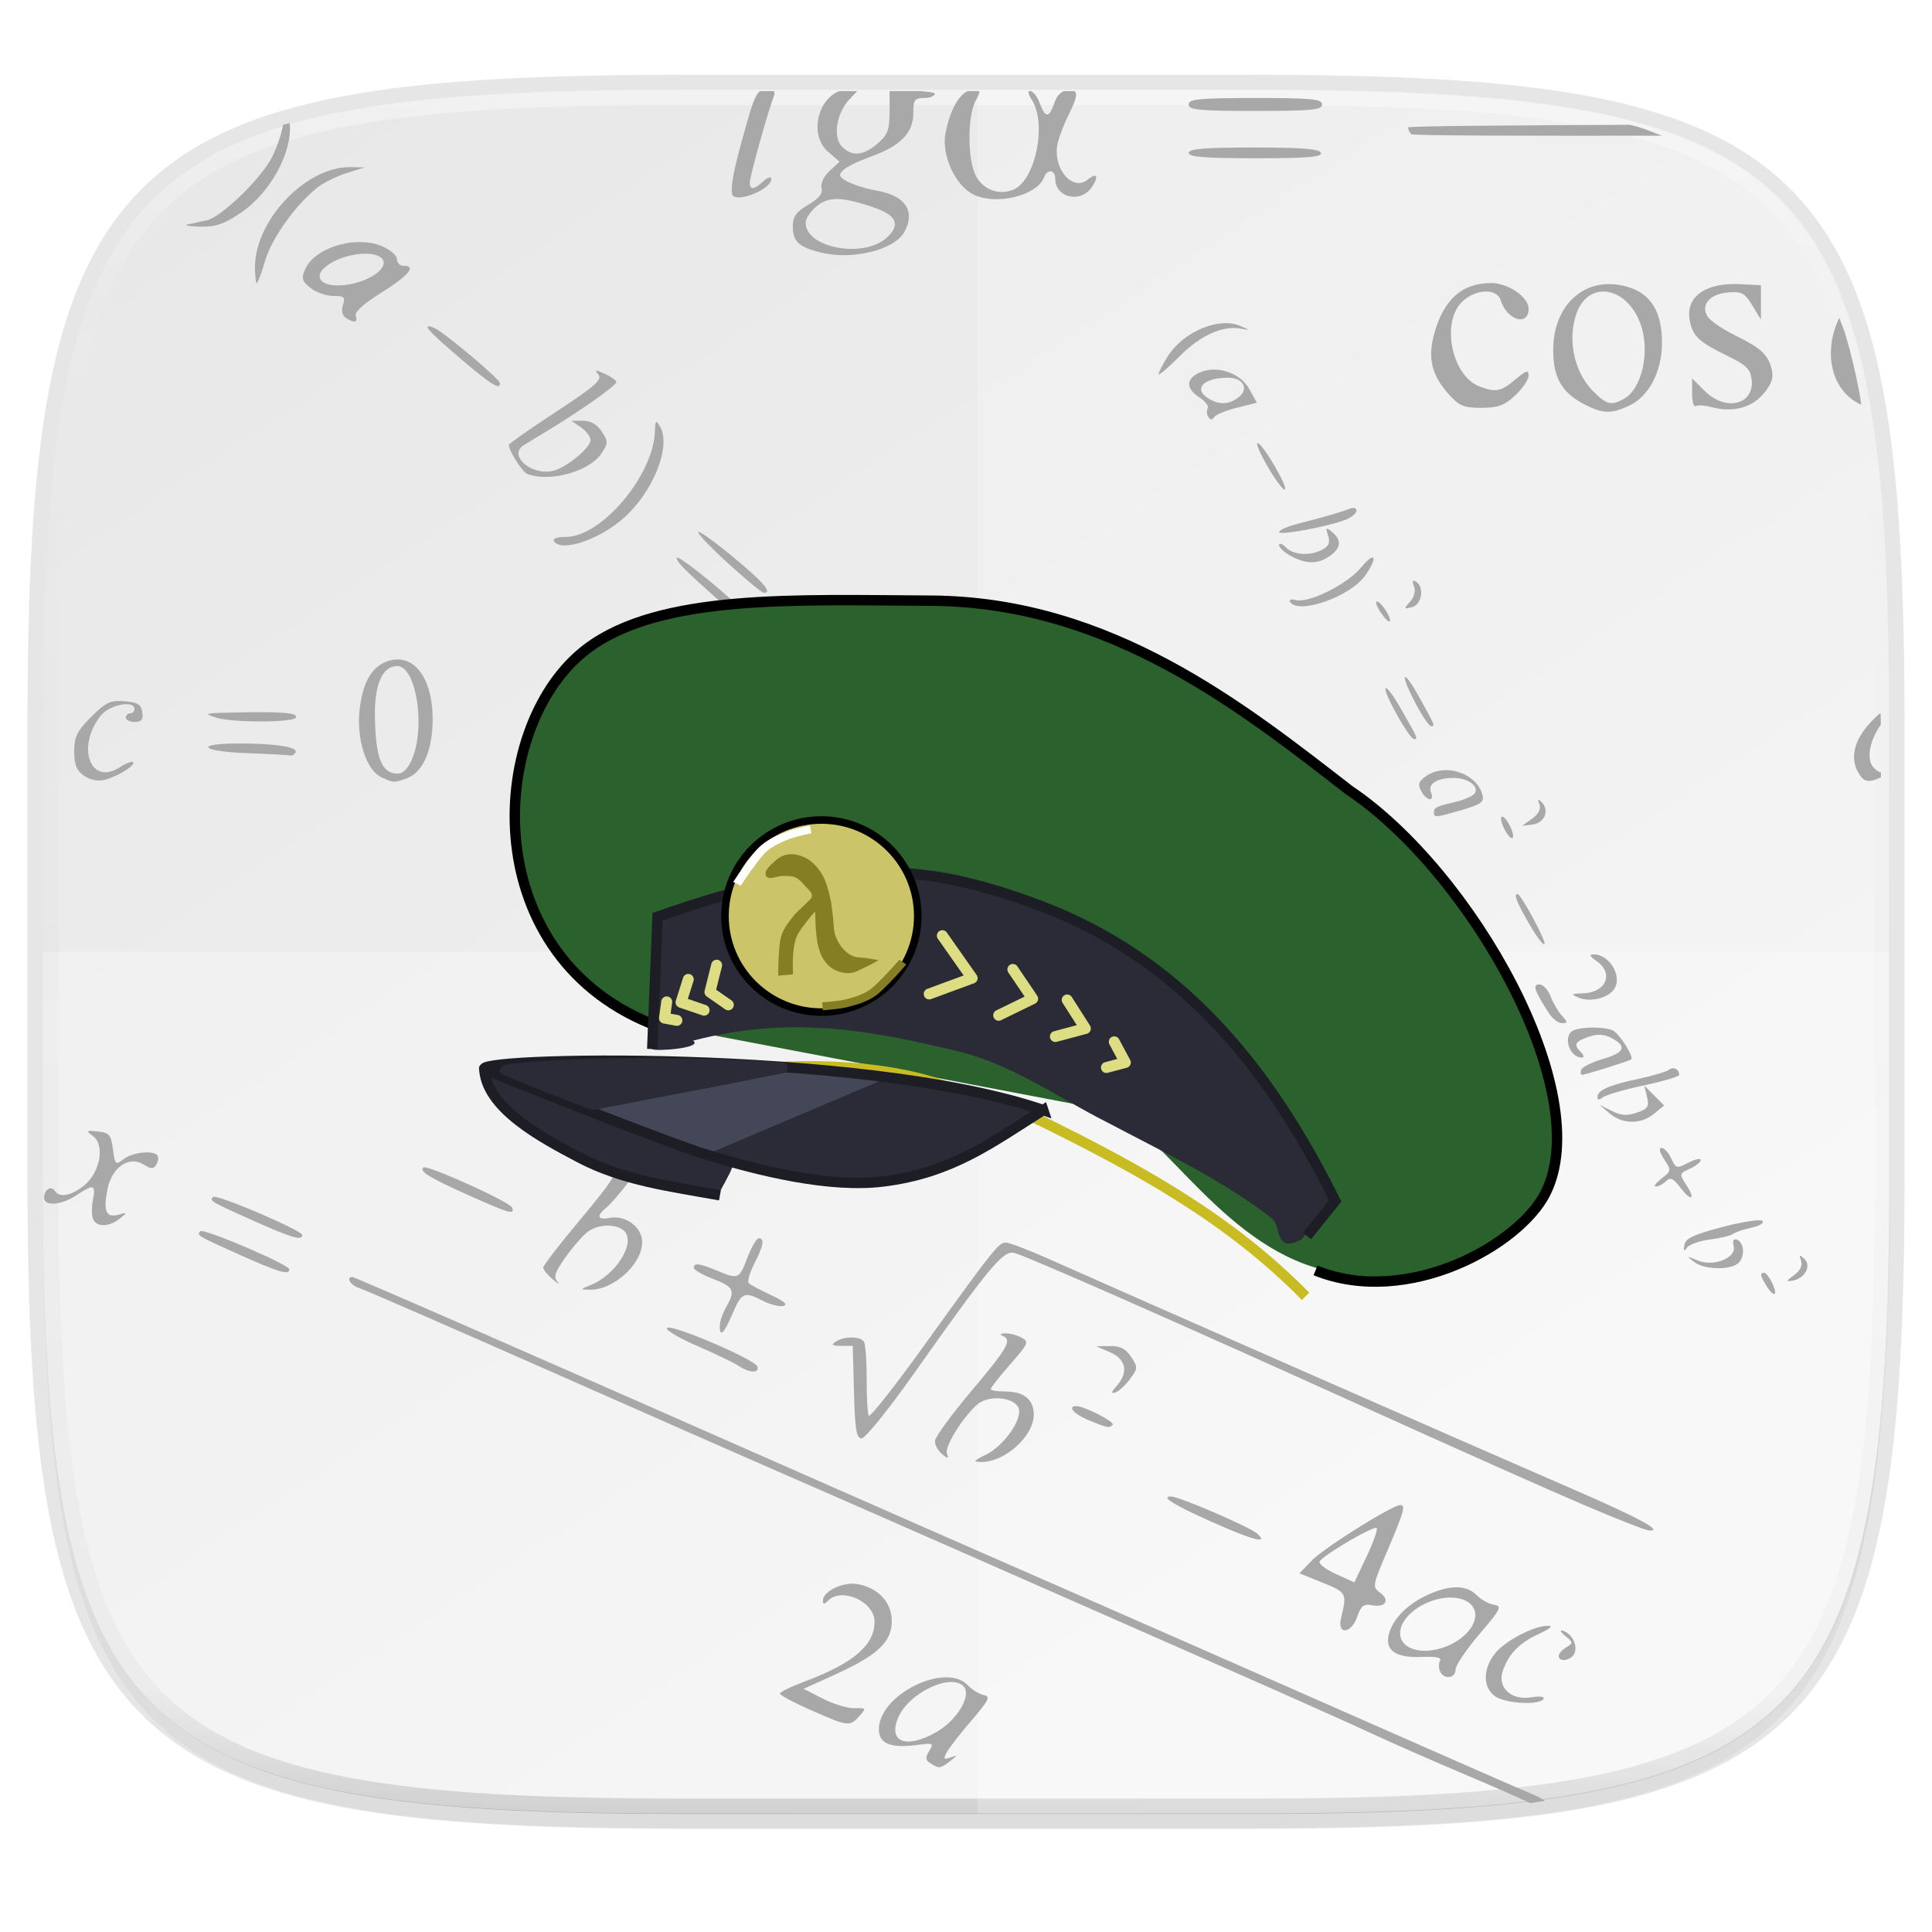 <?xml version="1.0" encoding="UTF-8" standalone="no"?>
<svg
   xmlns:osb="http://www.openswatchbook.org/uri/2009/osb"
   xmlns:dc="http://purl.org/dc/elements/1.1/"
   xmlns:cc="http://creativecommons.org/ns#"
   xmlns:rdf="http://www.w3.org/1999/02/22-rdf-syntax-ns#"
   xmlns:svg="http://www.w3.org/2000/svg"
   xmlns="http://www.w3.org/2000/svg"
   xmlns:xlink="http://www.w3.org/1999/xlink"
   xmlns:sodipodi="http://sodipodi.sourceforge.net/DTD/sodipodi-0.dtd"
   xmlns:inkscape="http://www.inkscape.org/namespaces/inkscape"
   viewBox="0 0 256 256"
   version="1.1"
   id="svg16"
   sodipodi:docname="22.svg"
   width="256"
   height="256"
   inkscape:version="0.92.3 (2405546, 2018-03-11)">
  <sodipodi:namedview
     pagecolor="#ffffff"
     bordercolor="#666666"
     borderopacity="1"
     objecttolerance="10"
     gridtolerance="10"
     guidetolerance="10"
     inkscape:pageopacity="0"
     inkscape:pageshadow="2"
     inkscape:window-width="1920"
     inkscape:window-height="1009"
     id="namedview18"
     showgrid="false"
     inkscape:zoom="3.2382812"
     inkscape:cx="128"
     inkscape:cy="128"
     inkscape:window-x="0"
     inkscape:window-y="34"
     inkscape:window-maximized="1"
     inkscape:current-layer="g2571" />
  <defs
     id="defs3">
    <path
       id="a"
       d="M 44.5,20 H 24 v 8.5 H 35.8 C 34.7,33.9 30.1,37 24,37 16.8,37 11,31.2 11,24 c 0,-7.2 5.8,-13 13,-13 3.1,0 5.9,1.1 8.1,2.9 L 38.5,7.5 C 34.6,4.1 29.6,2 24,2 11.8,2 2,11.8 2,24 c 0,12.2 9.8,22 22,22 11,0 21,-8 21,-22 0,-1.3 -0.2,-2.7 -0.5,-4 z"
       inkscape:connector-curvature="0" />
    <linearGradient
       inkscape:collect="always"
       xlink:href="#linearGradient1013"
       id="linearGradient1108"
       x1="296"
       y1="-212"
       x2="296"
       y2="236"
       gradientUnits="userSpaceOnUse" />
    <linearGradient
       id="linearGradient1013"
       inkscape:collect="always">
      <stop
         id="stop1005"
         offset="0"
         style="stop-color:#ffffff;stop-opacity:1;" />
      <stop
         style="stop-color:#ffffff;stop-opacity:0.098"
         offset="0.125"
         id="stop1007" />
      <stop
         style="stop-color:#000000;stop-opacity:0.098"
         offset="0.925"
         id="stop1009" />
      <stop
         id="stop1011"
         offset="1"
         style="stop-color:#000000;stop-opacity:0.498" />
    </linearGradient>
    <clipPath
       clipPathUnits="userSpaceOnUse"
       id="clipPath1082-3-361">
      <path
         sodipodi:nodetypes="sssssssss"
         inkscape:connector-curvature="0"
         id="path1084-6-29"
         d="M 361.938,-212 C 507.235,-212 528,-191.287 528,-46.125 V 70.125 C 528,215.286 507.235,236 361.938,236 H 214.062 C 68.765,236 48,215.286 48,70.125 V -46.125 C 48,-191.287 68.765,-212 214.062,-212 Z"
         style="display:inline;opacity:1;fill:#8c59d9;fill-opacity:1;stroke:none;stroke-width:2;stroke-linecap:round;stroke-linejoin:round;stroke-miterlimit:4;stroke-dasharray:none;stroke-dashoffset:0;stroke-opacity:1;enable-background:new" />
    </clipPath>
    <linearGradient
       gradientTransform="matrix(1.019,0,0,1.019,-26.944,-32.905)"
       inkscape:collect="always"
       xlink:href="#linearGradient4245"
       id="linearGradient1044"
       x1="88"
       y1="28"
       x2="256"
       y2="284"
       gradientUnits="userSpaceOnUse" />
    <linearGradient
       id="linearGradient4245"
       inkscape:collect="always">
      <stop
         id="stop4241"
         offset="0"
         style="stop-color:#e8e8e8;stop-opacity:1" />
      <stop
         id="stop4243"
         offset="1"
         style="stop-color:#f5f5f5;stop-opacity:1" />
    </linearGradient>
    <filter
       inkscape:collect="always"
       style="color-interpolation-filters:sRGB"
       id="filter4569"
       x="-0.012"
       width="1.023"
       y="-0.012"
       height="1.025">
      <feGaussianBlur
         inkscape:collect="always"
         stdDeviation="1.16"
         id="feGaussianBlur4571" />
    </filter>
    <filter
       inkscape:collect="always"
       style="color-interpolation-filters:sRGB"
       id="filter939"
       x="-0.023"
       width="1.046"
       y="-0.025"
       height="1.05">
      <feGaussianBlur
         inkscape:collect="always"
         stdDeviation="2.32"
         id="feGaussianBlur941" />
    </filter>
    <linearGradient
       gradientTransform="matrix(0.041,0,0,0.041,72.305,-946.541)"
       id="linearGradient4234"
       osb:paint="solid">
      <stop
         style="stop-color:#1d1d25;stop-opacity:1;"
         offset="0"
         id="stop4236" />
    </linearGradient>
    <linearGradient
       id="linearGradient4240"
       osb:paint="solid"
       gradientTransform="matrix(1.0250546e-4,0,0,1.0250546e-4,95.576,-2876.88)">
      <stop
         style="stop-color:#2a2b36;stop-opacity:1;"
         offset="0"
         id="stop4242" />
    </linearGradient>
    <linearGradient
       id="linearGradient4252"
       osb:paint="solid"
       gradientTransform="matrix(0,0,0,0,84.959,-8160.981)">
      <stop
         style="stop-color:#ddde84;stop-opacity:1;"
         offset="0"
         id="stop4254" />
    </linearGradient>
    <clipPath
       clipPathUnits="userSpaceOnUse"
       id="clipPath4372">
      <path
         style="color:#000000;clip-rule:nonzero;display:inline;overflow:visible;visibility:visible;opacity:1;isolation:auto;mix-blend-mode:normal;color-interpolation:sRGB;color-interpolation-filters:linearRGB;solid-color:#000000;solid-opacity:1;fill:url(#linearGradient4252);fill-opacity:1;fill-rule:evenodd;stroke:none;stroke-width:0.5;stroke-linecap:butt;stroke-linejoin:round;stroke-miterlimit:4;stroke-dasharray:none;stroke-dashoffset:0;stroke-opacity:1;color-rendering:auto;image-rendering:auto;shape-rendering:auto;text-rendering:auto;enable-background:accumulate"
         d="m 278.916,296.506 c -0.735,0.784 -1.105,1.881 -1.69,2.787 -4.59,8.293 -9.088,16.636 -13.626,24.957 -0.211,0.949 1.112,0.858 1.694,1.174 7.985,2.568 15.832,5.54 23.82,8.096 0.836,-0.011 0.967,-1.103 1.346,-1.663 0.929,-2.078 1.911,-4.153 2.794,-6.238 -0.214,-1.184 -0.894,-2.293 -1.287,-3.448 -0.269,-0.664 -0.533,-1.331 -0.788,-2.001 1.569,0.544 3.035,1.45 4.669,1.768 0.789,-0.122 0.888,-1.16 1.327,-1.696 2.33,-4.28 5.183,-9.679 7.443,-13.982 0.04,-0.847 -1.679,0.291 -2.234,-0.095 -7.227,-4.34 -14.866,-7.723 -23.11,-9.687 -0.119,0.009 -0.238,0.018 -0.357,0.028 z"
         id="path4374"
         inkscape:connector-curvature="0"
         sodipodi:nodetypes="cccccccccccccccc" />
    </clipPath>
    <linearGradient
       gradientTransform="matrix(0.119,0,0,0.119,45.509,-405.394)"
       id="linearGradient4258"
       osb:paint="solid">
      <stop
         style="stop-color:#c8bc22;stop-opacity:1;"
         offset="0"
         id="stop4260" />
    </linearGradient>
    <linearGradient
       id="linearGradient4246"
       osb:paint="solid"
       gradientTransform="matrix(1.8162532e-5,0,0,1.8162532e-5,76.764,-2169.891)">
      <stop
         style="stop-color:#d1c95e;stop-opacity:1;"
         offset="0"
         id="stop4248" />
    </linearGradient>
    <linearGradient
       id="linearGradient4270"
       osb:paint="solid"
       gradientTransform="matrix(0.042,0,0,0.042,76.67,-373.155)">
      <stop
         style="stop-color:#444757;stop-opacity:1;"
         offset="0"
         id="stop4272" />
    </linearGradient>
    <linearGradient
       gradientTransform="matrix(0.345,0,0,0.345,7.689,-8.88)"
       id="linearGradient4222"
       osb:paint="solid">
      <stop
         style="stop-color:#000000;stop-opacity:1;"
         offset="0"
         id="stop4224" />
    </linearGradient>
    <linearGradient
       id="linearGradient4228"
       osb:paint="solid"
       gradientTransform="matrix(0.17,0,0,0.17,41.359,56.284)">
      <stop
         style="stop-color:#32619f;stop-opacity:1;"
         offset="0"
         id="stop4230" />
    </linearGradient>
    <filter
       inkscape:collect="always"
       style="color-interpolation-filters:sRGB"
       id="filter2519"
       x="-0.087"
       width="1.174"
       y="-0.143"
       height="1.285">
      <feGaussianBlur
         inkscape:collect="always"
         stdDeviation="0.354"
         id="feGaussianBlur2521" />
    </filter>
    <filter
       inkscape:collect="always"
       style="color-interpolation-filters:sRGB"
       id="filter2541"
       x="-0.14"
       width="1.28"
       y="-0.163"
       height="1.327">
      <feGaussianBlur
         inkscape:collect="always"
         stdDeviation="0.521"
         id="feGaussianBlur2543" />
    </filter>
  </defs>
  <clipPath
     id="b">
    <use
       xlink:href="#a"
       overflow="visible"
       id="use5"
       style="overflow:visible"
       x="0"
       y="0"
       width="100%"
       height="100%" />
  </clipPath>
  <path
     style="display:inline;opacity:0.2;fill:#000000;fill-opacity:1;stroke:none;stroke-width:2;stroke-linecap:round;stroke-linejoin:round;stroke-miterlimit:4;stroke-dasharray:none;stroke-dashoffset:0;stroke-opacity:1;filter:url(#filter939);enable-background:new"
     d="m 162.537,5.568 c 72.649,0 83.031,10.357 83.031,82.938 v 58.125 c 0,72.581 -10.383,82.938 -83.031,82.938 H 88.599 C 15.951,229.568 5.568,219.211 5.568,146.631 V 88.506 c 0,-72.581 10.383,-82.938 83.031,-82.938 z"
     id="path937"
     inkscape:connector-curvature="0"
     sodipodi:nodetypes="sssssssss"
     transform="matrix(1.019,0,0,1.019,-7.2181772e-8,8.31)" />
  <path
     sodipodi:nodetypes="sssssssss"
     inkscape:connector-curvature="0"
     id="path4558"
     d="m 165.685,11.947 c 74.056,0 84.639,10.557 84.639,84.544 v 59.251 c 0,73.986 -10.584,84.544 -84.639,84.544 H 90.315 c -74.056,0 -84.639,-10.557 -84.639,-84.544 V 96.491 c 0,-73.987 10.584,-84.544 84.639,-84.544 z"
     style="display:inline;opacity:0.1;fill:none;fill-opacity:1;stroke:#000000;stroke-width:4.077;stroke-linecap:round;stroke-linejoin:round;stroke-miterlimit:4;stroke-dasharray:none;stroke-dashoffset:0;stroke-opacity:1;enable-background:new" />
  <path
     sodipodi:nodetypes="sssssssss"
     inkscape:connector-curvature="0"
     id="path4567"
     d="m 162.537,3.568 c 72.649,0 83.031,10.357 83.031,82.938 v 58.125 c 0,72.581 -10.383,82.938 -83.031,82.938 H 88.599 C 15.951,227.568 5.568,217.211 5.568,144.631 V 86.506 c 0,-72.581 10.383,-82.938 83.031,-82.938 z"
     style="display:inline;opacity:0.1;fill:#000000;fill-opacity:1;stroke:none;stroke-width:2;stroke-linecap:round;stroke-linejoin:round;stroke-miterlimit:4;stroke-dasharray:none;stroke-dashoffset:0;stroke-opacity:1;filter:url(#filter4569);enable-background:new"
     transform="matrix(1.019,0,0,1.019,-7.2181772e-8,8.31)" />
  <path
     style="display:inline;opacity:1;fill:url(#linearGradient1044);fill-opacity:1;stroke:none;stroke-width:2.039;stroke-linecap:round;stroke-linejoin:round;stroke-miterlimit:4;stroke-dasharray:none;stroke-dashoffset:0;stroke-opacity:1;enable-background:new"
     d="m 165.685,11.947 c 74.056,0 84.639,10.557 84.639,84.544 v 59.251 c 0,73.986 -10.584,84.544 -84.639,84.544 H 90.315 c -74.056,0 -84.639,-10.557 -84.639,-84.544 V 96.491 c 0,-73.987 10.584,-84.544 84.639,-84.544 z"
     id="rect877"
     inkscape:connector-curvature="0"
     sodipodi:nodetypes="sssssssss" />
  <path
     sodipodi:nodetypes="sssssssss"
     inkscape:connector-curvature="0"
     id="path1068"
     d="M 361.938,-212 C 507.235,-212 528,-191.287 528,-46.125 V 70.125 C 528,215.286 507.235,236 361.938,236 H 214.062 C 68.765,236 48,215.286 48,70.125 V -46.125 C 48,-191.287 68.765,-212 214.062,-212 Z"
     style="display:inline;opacity:0.4;fill:none;fill-opacity:1;stroke:url(#linearGradient1108);stroke-width:8;stroke-linecap:round;stroke-linejoin:round;stroke-miterlimit:4;stroke-dasharray:none;stroke-dashoffset:0;stroke-opacity:1;enable-background:new"
     clip-path="url(#clipPath1082-3-361)"
     transform="matrix(0.51,0,0,0.51,-18.789,120)" />
  <g
     transform="matrix(2.372,0,0,2.372,-20.737,115.421)"
     id="g983" />
  <path
     style="display:inline;opacity:0.2;fill:#ffffff;fill-opacity:1;stroke:none;stroke-width:2.026;stroke-linecap:round;stroke-linejoin:round;stroke-miterlimit:4;stroke-dasharray:none;stroke-dashoffset:0;stroke-opacity:1;enable-background:new"
     d="M 129.542,11.947 V 240.285 h 37.21 c 73.122,0 83.572,-10.557 83.572,-84.544 V 96.491 c 0,-73.987 -10.45,-84.544 -83.572,-84.544 z"
     id="path1099"
     inkscape:connector-curvature="0" />
  <path
     style="display:inline;opacity:0.25;fill:#ffffff;fill-opacity:1;stroke:none;stroke-width:2.039;stroke-linecap:round;stroke-linejoin:round;stroke-miterlimit:4;stroke-dasharray:none;stroke-dashoffset:0;stroke-opacity:1;enable-background:new"
     d="m 90.315,240.285 c -74.056,0 -84.639,-10.557 -84.639,-84.544 V 126.116 H 250.324 v 29.625 c 0,73.987 -10.584,84.544 -84.639,84.544 z"
     id="path1107"
     inkscape:connector-curvature="0" />
  <g
     transform="matrix(3.78,0,0,3.78,-1.511,-866.52)"
     id="g1068">
    <path
       inkscape:connector-curvature="0"
       transform="matrix(0.265,0,0,0.265,0,229.267)"
       id="path1753"
       d="m 126.461,221.77 c -3.733,0.118 -8.695,3.429 -8.695,6.879 1e-5,1.902 1.571,2.533 5.125,2.057 2.068,-0.277 2.167,-0.226 1.531,0.801 -0.548,0.885 -0.515,1.201 0.174,1.639 v 0.002 c 1.136,0.722 1.305,0.703 2.594,-0.295 1.03,-0.797 1.033,-0.832 0.043,-0.484 -0.904,0.317 -0.974,0.212 -0.471,-0.709 0.325,-0.595 1.8,-2.491 3.279,-4.213 2.3,-2.678 2.532,-3.16 1.609,-3.334 -0.593,-0.112 -1.538,-0.689 -2.098,-1.281 -0.741,-0.784 -1.848,-1.1 -3.092,-1.061 z m 0.723,0.617 c 0.782,-0.036 1.438,0.154 1.834,0.631 1.012,1.219 -0.944,4.445 -3.627,5.982 -3.982,2.283 -6.449,1.361 -5.078,-1.898 1.041,-2.475 4.526,-4.607 6.871,-4.715 z"
       style="fill:#a8a8a8;fill-opacity:1;stroke-width:0.569" />
    <path
       inkscape:connector-curvature="0"
       transform="matrix(0.265,0,0,0.265,0,229.267)"
       id="path1751"
       d="m 208,215.582 c -0.118,0.053 0.081,0.32 0.551,0.699 1.069,0.863 1.078,0.955 0.143,1.516 -0.548,0.328 -0.996,0.841 -0.996,1.139 0,0.917 1.723,0.597 2.102,-0.391 0.414,-1.079 -0.395,-2.593 -1.572,-2.943 -0.112,-0.033 -0.187,-0.037 -0.227,-0.019 z"
       style="fill:#a8a8a8;fill-opacity:1;stroke-width:0.569" />
    <path
       inkscape:connector-curvature="0"
       transform="matrix(0.265,0,0,0.265,0,229.267)"
       id="path1749"
       d="m 206.273,214.947 c -1.879,0 -5.696,2.003 -7.016,3.68 -1.619,2.059 -1.607,4.508 0.029,5.654 1.379,0.966 5.864,1.213 6.396,0.352 0.195,-0.316 -0.463,-0.407 -1.609,-0.221 -2.74,0.445 -4.592,-1.367 -3.727,-3.645 0.857,-2.254 2.187,-3.581 4.789,-4.775 1.45,-0.666 1.862,-1.045 1.137,-1.045 z"
       style="fill:#a8a8a8;fill-opacity:1;stroke-width:0.569" />
    <path
       inkscape:connector-curvature="0"
       id="path1743"
       transform="matrix(0.265,0,0,0.265,0,229.267)"
       d="m 186.746,198.984 c -1.072,0 -10.143,5.694 -11.76,7.381 l -1.582,1.652 2.205,0.885 c 4.161,1.67 4.105,1.585 3.295,5.023 -0.54,2.291 1.337,2.122 2.145,-0.193 0.502,-1.439 0.862,-1.713 1.977,-1.5 1.759,0.336 2.382,-0.675 1.027,-1.666 -1.007,-0.736 -0.972,-0.953 0.826,-5.18 2.352,-5.528 2.605,-6.402 1.867,-6.402 z m -3.277,3.021 c 0.068,-0.009 0.115,-0.004 0.137,0.018 0.174,0.174 -0.418,1.86 -1.314,3.748 l -1.631,3.434 -2.459,-1.115 c -1.352,-0.614 -2.307,-1.362 -2.121,-1.662 0.503,-0.813 6.37,-4.28 7.389,-4.422 z m 10.707,7.857 c -1.087,-0.003 -2.368,0.333 -3.838,1.012 -2.699,1.246 -4.615,3.204 -5.117,5.229 -0.525,2.116 0.948,3.116 4.371,2.967 1.754,-0.076 2.646,0.092 2.422,0.455 -0.196,0.316 -0.212,0.946 -0.037,1.4 v 0.002 c 0.447,1.164 2.06,1.031 2.068,-0.17 0.004,-0.548 1.425,-2.66 3.158,-4.695 2.83,-3.322 3.028,-3.718 1.939,-3.887 -0.667,-0.103 -1.704,-0.68 -2.305,-1.281 -0.684,-0.685 -1.575,-1.028 -2.662,-1.031 z m -0.732,1.361 a 3.154,5.21 68.044 0 1 3.076,1.566 3.154,5.21 68.044 0 1 -3.652,4.873 3.154,5.21 68.044 0 1 -6.012,-0.979 3.154,5.21 68.044 0 1 3.652,-4.873 3.154,5.21 68.044 0 1 2.936,-0.588 z"
       style="fill:#a8a8a8;fill-opacity:1;stroke-width:0.569" />
    <path
       inkscape:connector-curvature="0"
       transform="matrix(0.265,0,0,0.265,0,229.267)"
       id="path1741"
       d="m 143.885,185.893 c -1.247,0 -0.316,1.063 1.629,1.861 2.589,1.062 2.701,1.084 3.176,0.609 0.36,-0.36 -3.745,-2.471 -4.805,-2.471 z"
       style="fill:#a8a8a8;fill-opacity:1;stroke-width:0.569" />
    <path
       inkscape:connector-curvature="0"
       transform="matrix(0.265,0,0,0.265,0,229.267)"
       id="path1739"
       d="m 234.877,168.252 c -0.601,-0.006 -0.533,0.41 0.279,1.711 v 0.002 c 1.005,1.61 1.588,1.4 0.805,-0.289 -0.362,-0.78 -0.849,-1.422 -1.084,-1.424 z"
       style="fill:#a8a8a8;fill-opacity:1;stroke-width:0.569" />
    <path
       inkscape:connector-curvature="0"
       transform="matrix(0.265,0,0,0.265,0,229.267)"
       id="path1737"
       d="m 230.963,163.834 c -0.207,0.066 -0.256,0.377 -0.125,0.879 0.415,1.585 -2.683,2.808 -4.811,1.898 -1.432,-0.612 -1.461,-0.597 -0.434,0.205 v 0.002 c 1.404,1.094 5.088,1.118 5.986,0.035 0.803,-0.968 0.598,-2.683 -0.359,-3.002 -0.103,-0.034 -0.189,-0.04 -0.258,-0.018 z"
       style="fill:#a8a8a8;fill-opacity:1;stroke-width:0.569" />
    <path
       inkscape:connector-curvature="0"
       transform="matrix(0.265,0,0,0.265,0,229.267)"
       id="path1735"
       d="m 101.875,163.695 c -0.287,0 -0.962,1.152 -1.5,2.561 -1.094,2.865 -1.184,2.902 -4.043,1.707 -2.336,-0.976 -3.043,-1.06 -3.043,-0.361 0,0.271 1.154,0.933 2.562,1.471 2.752,1.051 2.968,1.525 1.707,3.73 -0.447,0.783 -0.823,1.87 -0.834,2.418 -0.034,1.657 0.531,1.134 1.688,-1.564 1.212,-2.827 1.549,-2.967 4.051,-1.674 0.945,0.489 2.149,0.784 2.676,0.656 0.642,-0.156 0.107,-0.627 -1.623,-1.43 -1.42,-0.658 -2.754,-1.37 -2.965,-1.58 -0.21,-0.21 0.12,-1.365 0.732,-2.566 1.221,-2.394 1.392,-3.367 0.592,-3.367 z m 32.705,0.568 c -0.978,0 -1.53,0.694 -10.775,13.541 -3.895,5.413 -7.216,9.626 -7.377,9.365 -0.161,-0.261 -0.285,-2.432 -0.275,-4.824 0.009,-2.392 -0.152,-4.622 -0.357,-4.955 -0.465,-0.751 -2.582,-0.77 -3.723,-0.033 -0.667,0.431 -0.514,0.557 0.693,0.561 l 1.545,0.008 0.162,6.117 c 0.131,4.98 0.321,6.119 1.014,6.119 0.468,0 3.476,-3.715 6.686,-8.254 10.231,-14.471 12.036,-16.646 13.504,-16.277 1.653,0.415 21.187,9.025 47.262,20.83 11.27,5.102 23.95,10.749 28.176,12.549 4.226,1.8 8.059,3.302 8.518,3.332 2.079,0.145 -1.4,-1.718 -10.795,-5.781 -10.214,-4.417 -59.513,-26.075 -68.447,-30.07 -2.74,-1.225 -5.353,-2.227 -5.809,-2.227 z m 105.039,1.748 c -0.064,0.037 -0.011,0.251 0.131,0.656 0.222,0.632 -0.104,1.305 -0.914,1.895 -1.099,0.8 -1.12,0.891 -0.178,0.727 1.606,-0.28 2.505,-1.969 1.529,-2.875 -0.323,-0.3 -0.504,-0.44 -0.568,-0.402 z"
       style="fill:#a8a8a8;fill-opacity:1;stroke-width:0.569" />
    <path
       inkscape:connector-curvature="0"
       transform="matrix(0.265,0,0,0.265,0,229.267)"
       id="path1729"
       d="m 13.545,149.486 c -0.636,-0.025 -0.47,0.141 0.289,0.707 1.579,1.179 0.904,4.82 -1.209,6.525 -1.687,1.362 -3.282,1.652 -3.867,0.705 -0.467,-0.755 -1.416,-0.154 -1.416,0.896 0,1.181 2.26,1.013 4.268,-0.316 2.286,-1.514 2.593,-1.438 2.195,0.551 -0.186,0.93 -0.186,2.081 -0.002,2.561 h -0.002 c 0.43,1.122 2.125,1.116 3.535,-0.012 1.073,-0.858 1.067,-0.872 -0.18,-0.529 -1.631,0.449 -2.022,-0.504 -1.412,-3.441 0.596,-2.87 2.856,-4.391 4.758,-3.203 0.996,0.622 1.307,0.626 1.678,0.025 0.25,-0.405 0.328,-0.94 0.174,-1.189 -0.467,-0.755 -3.269,-0.475 -4.482,0.447 -1.084,0.824 -1.151,0.762 -1.422,-1.299 -0.251,-1.907 -0.487,-2.186 -1.992,-2.348 -0.398,-0.043 -0.7,-0.072 -0.912,-0.08 z m 207.76,2.256 c -0.397,0 -0.265,0.583 0.342,1.51 0.963,1.47 0.953,1.538 -0.361,2.549 -0.743,0.571 -1.081,1.043 -0.752,1.051 0.329,0.007 0.93,-0.308 1.338,-0.699 0.598,-0.574 0.97,-0.409 1.926,0.846 1.456,1.913 2.058,1.589 0.752,-0.404 -0.918,-1.401 -0.903,-1.466 0.492,-2.102 0.792,-0.361 1.439,-0.877 1.439,-1.148 0,-0.271 -0.733,-0.114 -1.629,0.35 -1.551,0.802 -1.657,0.776 -2.264,-0.555 -0.35,-0.768 -0.927,-1.396 -1.283,-1.396 z m -138.889,1.918 c -0.232,-0.004 -0.28,0.04 -0.084,0.129 1.328,0.607 0.72,1.714 -4.125,7.498 -2.661,3.177 -4.84,6.002 -4.84,6.279 -10e-7,0.278 0.577,0.986 1.281,1.574 0.704,0.588 0.972,0.718 0.596,0.287 -0.547,-0.625 -0.317,-1.295 1.139,-3.324 1.003,-1.397 2.328,-2.895 2.945,-3.328 1.479,-1.038 3.966,-1.005 4.854,0.065 1.36,1.638 -1.295,5.746 -4.553,7.045 v 0.004 c -1.409,0.56 -1.41,0.57 -0.113,0.604 3.111,0.086 6.943,-3.386 6.943,-6.289 0,-1.97 -2.181,-3.61 -4.27,-3.211 -1.613,0.308 -1.838,-0.224 -0.547,-1.295 1.233,-1.023 4.428,-5.119 4.174,-5.35 -0.116,-0.105 -1.107,-0.347 -2.203,-0.537 -0.548,-0.097 -0.965,-0.147 -1.197,-0.15 z m -24.709,0.643 c -0.105,-0.013 -0.174,-0.007 -0.201,0.019 -0.533,0.533 0.774,1.338 5.9,3.635 5.526,2.476 6.186,2.666 5.857,1.68 -0.231,-0.692 -9.983,-5.137 -11.557,-5.334 z m -27.805,3.9 c -0.107,-0.012 -0.176,-0.007 -0.203,0.019 -0.511,0.511 -0.348,0.608 5.248,3.111 5.172,2.313 6.545,2.718 6.545,1.928 0,-0.571 -9.99,-4.874 -11.59,-5.059 z"
       style="fill:#a8a8a8;fill-opacity:1;stroke-width:0.569" />
    <path
       inkscape:connector-curvature="0"
       transform="matrix(0.265,0,0,0.265,0,229.267)"
       id="path1733"
       d="m 28.211,162.74 c -0.107,-0.012 -0.178,-0.006 -0.205,0.021 -0.527,0.527 -0.384,0.613 5.234,3.127 5.186,2.32 6.545,2.717 6.545,1.918 0,-0.588 -9.967,-4.892 -11.574,-5.066 z"
       style="fill:#a8a8a8;fill-opacity:1;stroke-width:0.569" />
    <path
       inkscape:connector-curvature="0"
       transform="matrix(0.265,0,0,0.265,0,229.267)"
       id="path1731"
       d="m 234.078,161.314 c -0.91,0.025 -2.755,0.359 -4.75,0.887 -3.795,1.004 -4.875,1.518 -5.012,2.383 -0.128,0.812 -0.037,0.903 0.344,0.348 0.285,-0.415 1.644,-0.897 3.02,-1.072 1.376,-0.175 2.757,-0.51 3.07,-0.744 0.313,-0.235 1.426,-0.612 2.475,-0.836 1.048,-0.224 1.69,-0.622 1.424,-0.883 -0.066,-0.065 -0.267,-0.09 -0.57,-0.082 z"
       style="fill:#a8a8a8;fill-opacity:1;stroke-width:0.569" />
    <path
       inkscape:connector-curvature="0"
       transform="matrix(0.265,0,0,0.265,0,229.267)"
       id="path1727"
       d="m 219.01,143.488 0.363,1.494 c 0.314,1.287 0.131,1.576 -1.326,2.084 -1.278,0.446 -2.089,0.393 -3.316,-0.215 l -1.625,-0.803 1.344,1.139 v 0.002 c 1.702,1.441 4.119,1.455 5.85,0.033 l 1.344,-1.104 -1.316,-1.314 z"
       style="fill:#a8a8a8;fill-opacity:1;stroke-width:0.569" />
    <path
       inkscape:connector-curvature="0"
       transform="matrix(0.265,0,0,0.265,0,229.267)"
       id="path1725"
       d="m 222.736,141.209 c -0.157,0.018 -0.319,0.083 -0.473,0.199 -0.342,0.259 -2.159,0.797 -4.037,1.197 -3.886,0.829 -5.406,1.504 -5.406,2.396 0,0.42 0.227,0.436 0.711,0.047 0.391,-0.315 2.825,-1.024 5.408,-1.576 2.583,-0.552 4.695,-1.179 4.695,-1.395 0,-0.573 -0.427,-0.925 -0.898,-0.869 z"
       style="fill:#a8a8a8;fill-opacity:1;stroke-width:0.569" />
    <path
       inkscape:connector-curvature="0"
       transform="matrix(0.265,0,0,0.265,0,229.267)"
       id="path1723"
       d="m 212.258,135.816 c -0.97,-10e-4 -1.938,0.11 -2.521,0.334 -1.576,0.605 -0.713,3.639 1.035,3.639 0.316,0 0.264,-0.304 -0.115,-0.684 -1.028,-1.028 -0.842,-1.426 0.955,-2.053 1.149,-0.4 2.026,-0.373 2.943,0.088 2.218,1.116 1.926,1.972 -0.955,2.812 -1.491,0.435 -2.811,1.088 -2.932,1.451 -0.121,0.363 -0.054,0.66 0.148,0.66 0.416,0 6.173,-1.807 6.457,-2.027 0.426,-0.33 -1.641,-3.555 -2.486,-3.879 -0.588,-0.225 -1.559,-0.34 -2.529,-0.342 z"
       style="fill:#a8a8a8;fill-opacity:1;stroke-width:0.569" />
    <path
       inkscape:connector-curvature="0"
       transform="matrix(0.265,0,0,0.265,0,229.267)"
       id="path1721"
       d="m 205.131,130.113 c -0.941,0 -0.668,0.813 1.297,3.842 0.457,0.704 1.225,1.281 1.707,1.281 0.78,0 0.777,-0.111 -0.025,-0.998 -0.496,-0.548 -1.169,-1.7 -1.496,-2.561 -0.327,-0.86 -0.994,-1.564 -1.482,-1.564 z"
       style="fill:#a8a8a8;fill-opacity:1;stroke-width:0.569" />
    <path
       inkscape:connector-curvature="0"
       transform="matrix(0.265,0,0,0.265,0,229.267)"
       id="path1719"
       d="m 212.301,126.129 c -0.614,0 -0.499,0.26 0.393,0.885 2.362,1.655 1.266,4.206 -1.838,4.277 -1.495,0.034 -1.578,0.109 -0.598,0.541 1.495,0.658 3.804,0.162 4.699,-1.01 1.257,-1.646 -0.468,-4.693 -2.656,-4.693 z"
       style="fill:#a8a8a8;fill-opacity:1;stroke-width:0.569" />
    <path
       inkscape:connector-curvature="0"
       transform="matrix(0.265,0,0,0.265,0,229.267)"
       id="path1717"
       d="m 158.283,120.875 c -0.336,0.112 0.207,0.948 1.207,1.857 1.664,1.514 2.672,2.06 2.672,1.447 0,-0.635 -3.343,-3.483 -3.879,-3.305 z"
       style="fill:#a8a8a8;fill-opacity:1;stroke-width:0.569" />
    <path
       inkscape:connector-curvature="0"
       transform="matrix(0.265,0,0,0.265,0,229.267)"
       id="path1715"
       d="m 202.248,118.16 c -0.537,0 -0.151,0.995 1.512,3.895 0.959,1.673 1.882,2.906 2.049,2.738 0.302,-0.302 -3.096,-6.633 -3.561,-6.633 z"
       style="fill:#a8a8a8;fill-opacity:1;stroke-width:0.569" />
    <path
       inkscape:connector-curvature="0"
       transform="matrix(0.265,0,0,0.265,0,229.267)"
       id="path1711"
       d="m 205.004,105.699 c -0.047,0.045 0.003,0.237 0.137,0.59 0.231,0.606 -0.11,1.275 -0.963,1.891 l -1.318,0.951 1.418,-0.182 c 1.561,-0.2 2.227,-1.889 1.162,-2.945 -0.247,-0.245 -0.389,-0.349 -0.436,-0.305 z"
       style="fill:#a8a8a8;fill-opacity:1;stroke-width:0.569" />
    <path
       inkscape:connector-curvature="0"
       id="path1709"
       transform="matrix(0.265,0,0,0.265,0,229.267)"
       d="m 130.604,103.93 c -1.056,0 0.189,1.471 3.811,4.498 3.853,3.221 5.338,4.132 4.885,2.996 -0.232,-0.581 -8.253,-7.494 -8.695,-7.494 z m 69.615,3.984 c -0.256,0 -0.173,0.641 0.184,1.424 0.357,0.783 0.857,1.422 1.113,1.422 0.256,0 0.173,-0.639 -0.184,-1.422 -0.357,-0.783 -0.857,-1.424 -1.113,-1.424 z m -47.627,1.881 c -0.124,0.018 -0.079,0.216 0.07,0.604 0.253,0.659 -1.279,1.948 -5.895,4.957 -3.43,2.236 -6.234,4.178 -6.234,4.316 0,0.732 1.784,3.548 2.406,3.799 2.732,1.099 7.783,-0.149 9.812,-2.426 1.027,-1.153 1.048,-1.38 0.264,-2.781 -0.588,-1.05 -1.456,-1.615 -2.783,-1.811 l -1.93,-0.285 3.23,-2.141 c 1.776,-1.177 3.229,-2.332 3.229,-2.566 0,-0.235 -0.549,-0.77 -1.221,-1.189 -0.532,-0.332 -0.825,-0.495 -0.949,-0.477 z m 11.367,4.949 c -0.663,0 -0.572,0.279 0.373,1.16 1.821,1.696 1.692,2.108 -1.316,4.238 -1.091,0.773 -1.079,0.793 0.285,0.471 1.804,-0.427 3.414,-1.806 3.414,-2.924 0,-1.158 -1.672,-2.945 -2.756,-2.945 z m -15.529,2.42 c 1.153,-0.063 2.061,0.323 2.576,1.168 0.523,0.856 0.274,1.352 -1.5,2.988 -1.366,1.26 -2.694,1.963 -3.715,1.963 -1.667,0 -4.119,-1.383 -4.119,-2.322 0,-0.302 1.216,-1.323 2.703,-2.268 1.502,-0.954 2.901,-1.467 4.055,-1.529 z"
       style="fill:#a8a8a8;fill-opacity:1;stroke-width:0.569" />
    <path
       sodipodi:nodetypes="ccscccccssssccccccccscccscccccccsccc"
       inkscape:connector-curvature="0"
       transform="matrix(0.265,0,0,0.265,0,229.267)"
       id="path1707"
       d="m 17.334,92.617 c -1.396,-0.024 -2.059,0.401 -3.762,2.104 -1.878,1.878 -2.246,2.624 -2.246,4.557 0,1.749 0.312,2.531 1.281,3.217 0.789,0.559 1.827,0.774 2.703,0.562 1.71,-0.412 4.198,-1.949 3.799,-2.348 -0.157,-0.157 -0.936,0.142 -1.73,0.662 -3.894,2.551 -5.84,-2.632 -2.557,-6.807 1.141,-1.45 4.473,-2.105 4.473,-0.879 0,0.313 -0.257,0.568 -0.57,0.568 -0.313,0 -0.568,0.255 -0.568,0.568 0,0.313 0.53,0.57 1.178,0.57 0.896,0 1.134,-0.307 0.996,-1.281 -0.147,-1.032 -0.602,-1.315 -2.348,-1.459 -0.234,-0.019 -0.449,-0.032 -0.648,-0.035 z m 19.377,1.484 c -1.028,-0.011 -2.274,-7.5e-4 -3.756,0.029 -4.51,0.091 -4.63,0.122 -2.846,0.693 2.079,0.666 10.118,0.666 10.529,0 0.287,-0.465 -0.843,-0.69 -3.928,-0.723 z m -3.543,4.137 c -6.057,0 -5.174,1.061 1.068,1.283 2.896,0.103 5.442,0.242 5.658,0.307 0.216,0.065 0.531,-0.108 0.701,-0.383 0.443,-0.717 -2.575,-1.207 -7.428,-1.207 z m 159.693,3.529 c -0.954,-0.015 -1.9,0.225 -2.684,0.773 -1.023,0.716 -1.153,1.1 -0.676,1.992 0.71,1.326 1.8,1.488 1.303,0.193 -0.445,-1.158 0.741,-1.918 3.02,-1.926 2.149,-0.011 3.733,1.485 2.453,2.316 -0.449,0.292 -1.458,0.678 -2.24,0.857 -2.458,0.565 -2.846,0.75 -2.846,1.354 0,0.759 0.121,0.748 3.695,-0.291 2.546,-0.74 2.97,-1.053 2.721,-2.006 -0.512,-1.957 -2.647,-3.23 -4.746,-3.264 z"
       style="fill:#a8a8a8;fill-opacity:1;stroke-width:0.569" />
    <path
       inkscape:connector-curvature="0"
       transform="matrix(0.265,0,0,0.265,0,229.267)"
       id="path1703"
       d="m 184.803,90.91 c -0.174,0.101 0.235,1.244 1.385,3.338 1.03,1.875 2.087,3.41 2.348,3.414 0.575,0.008 0.532,-0.092 -1.613,-3.84 -1.186,-2.073 -1.945,-3.013 -2.119,-2.912 z"
       style="fill:#a8a8a8;fill-opacity:1;stroke-width:0.569" />
    <path
       inkscape:connector-curvature="0"
       transform="matrix(0.265,0,0,0.265,0,229.267)"
       id="path1701"
       d="m 53.891,87.129 c -0.407,0.024 -0.831,0.117 -1.268,0.283 -2.022,0.769 -3.19,2.9 -3.562,6.508 -0.392,3.795 0.916,7.826 2.838,8.754 1.627,0.785 1.77,0.791 3.477,0.143 2.081,-0.791 3.334,-3.654 3.363,-7.678 0.036,-4.978 -1.998,-8.178 -4.848,-8.01 z m 0.166,0.865 c 2.484,0 3.772,7.968 1.98,12.256 -0.537,1.285 -1.209,1.973 -1.924,1.973 -2.12,0 -2.928,-2.038 -3.012,-7.584 -0.064,-4.245 1.003,-6.645 2.955,-6.645 z m 133.375,1.461 c -0.295,-0.099 0.074,1.085 1.262,3.357 0.904,1.73 1.856,3.148 2.117,3.148 0.567,0.002 0.544,-0.054 -1.562,-3.85 -0.958,-1.725 -1.587,-2.579 -1.816,-2.656 z m -65.279,0.814 c -0.339,0 0.12,0.768 1.02,1.707 0.9,0.939 1.999,1.709 2.443,1.709 0.47,0 0.045,-0.714 -1.02,-1.709 -1.005,-0.939 -2.105,-1.707 -2.443,-1.707 z"
       style="fill:#a8a8a8;fill-opacity:1;stroke-width:0.569" />
    <path
       inkscape:connector-curvature="0"
       transform="matrix(0.265,0,0,0.265,0,229.267)"
       id="path1699"
       d="m 112.311,84.754 c -2.148,-0.089 -5.529,0.956 -6.926,2.25 -2.508,2.324 -0.902,4.973 3.016,4.973 1.42,0 1.868,0.781 0.818,1.43 -0.318,0.197 -0.432,0.595 -0.252,0.887 v 0.002 c 0.416,0.672 1.969,0.693 1.969,0.025 0,-0.276 1.664,-1.586 3.699,-2.912 3.847,-2.507 4.519,-3.416 2.527,-3.416 -0.645,0 -1.035,-0.221 -0.867,-0.492 0.426,-0.689 -1.368,-2.191 -3.148,-2.635 -0.247,-0.062 -0.529,-0.099 -0.836,-0.111 z m 0.672,1.051 c 0.827,0.036 1.525,0.27 1.93,0.758 0.968,1.167 0.383,2.356 -1.824,3.701 -3.064,1.868 -7.046,1.329 -6.617,-0.896 0.384,-1.994 4.03,-3.671 6.512,-3.562 z"
       style="fill:#a8a8a8;fill-opacity:1;stroke-width:0.569" />
    <path
       inkscape:connector-curvature="0"
       transform="matrix(0.265,0,0,0.265,0,229.267)"
       id="path1697"
       d="m 128.496,84.578 c -1.14,0 -1.134,0.038 0.162,1.102 1.091,0.895 1.226,1.297 0.719,2.135 -0.344,0.567 -1.24,1.348 -1.992,1.734 v 0.002 l -1.367,0.703 1.281,0.008 c 1.319,0.009 3.557,-1.8 3.557,-2.875 0,-1.329 -1.243,-2.809 -2.359,-2.809 z"
       style="fill:#a8a8a8;fill-opacity:1;stroke-width:0.569" />
    <path
       inkscape:connector-curvature="0"
       transform="matrix(0.265,0,0,0.265,0,229.267)"
       id="path1693"
       d="m 183.641,79.455 c -0.245,0 -0.019,0.647 0.5,1.439 0.519,0.792 1.054,1.331 1.189,1.195 0.338,-0.338 -1.135,-2.635 -1.689,-2.635 z"
       style="fill:#a8a8a8;fill-opacity:1;stroke-width:0.569" />
    <path
       inkscape:connector-curvature="0"
       transform="matrix(0.265,0,0,0.265,0,229.267)"
       id="path1691"
       d="m 188.543,76.711 c -0.204,-0.032 -0.2,0.209 0.004,0.74 0.241,0.628 0.036,1.427 -0.525,2.047 -0.858,0.948 -0.839,0.995 0.271,0.705 1.311,-0.343 1.671,-2.66 0.523,-3.369 -0.115,-0.071 -0.205,-0.112 -0.273,-0.123 z"
       style="fill:#a8a8a8;fill-opacity:1;stroke-width:0.569" />
    <path
       inkscape:connector-curvature="0"
       transform="matrix(0.265,0,0,0.265,0,229.267)"
       id="path1689"
       d="m 183.006,73.648 c -0.258,0.052 -0.761,0.467 -1.467,1.324 -1.827,2.216 -6.913,4.746 -8.637,4.295 -0.586,-0.154 -0.922,-0.048 -0.746,0.236 v 0.002 c 1.07,1.731 7.93,-0.663 9.924,-3.463 1.111,-1.56 1.356,-2.481 0.926,-2.395 z"
       style="fill:#a8a8a8;fill-opacity:1;stroke-width:0.569" />
    <path
       inkscape:connector-curvature="0"
       transform="matrix(0.265,0,0,0.265,0,229.267)"
       id="path1687"
       d="m 91.037,73.643 c -0.016,0.007 -0.023,0.023 -0.023,0.045 0,0.556 1.087,1.64 6.26,6.238 2.071,1.841 3.098,2.274 2.723,1.148 -0.312,-0.937 -8.451,-7.651 -8.959,-7.432 z"
       style="fill:#a8a8a8;fill-opacity:1;stroke-width:0.569" />
    <path
       inkscape:connector-curvature="0"
       transform="matrix(0.265,0,0,0.265,0,229.267)"
       id="path1685"
       d="m 88.379,55.717 c -0.16,-0.073 -0.205,0.311 -0.238,1.252 -0.206,5.816 -7.063,13.945 -11.762,13.945 -1.149,0 -1.796,0.232 -1.588,0.568 0.918,1.485 5.923,-0.162 9.164,-3.016 3.957,-3.483 6.379,-9.536 4.861,-12.148 -0.203,-0.35 -0.341,-0.558 -0.438,-0.602 z M 167.893,58.5 c -0.332,-0.11 0.219,1.227 1.223,2.975 1.004,1.747 2.047,3.178 2.32,3.178 0.642,0 -2.748,-5.887 -3.543,-6.152 z m 12.467,8.594 c -0.122,0.02 -0.26,0.06 -0.41,0.121 -1.034,0.423 -2.713,0.908 -6.83,1.977 -1.331,0.345 -2.42,0.83 -2.42,1.078 0,0.482 6.31,-0.678 8.766,-1.611 0.814,-0.31 1.48,-0.853 1.48,-1.207 0,-0.292 -0.221,-0.417 -0.586,-0.357 z m -3.256,2.736 c -0.19,-0.056 -0.131,0.224 0.088,0.912 0.29,0.914 0.096,1.399 -0.734,1.844 -1.631,0.873 -3.831,0.743 -4.863,-0.289 -0.492,-0.492 -0.895,-0.628 -0.895,-0.303 0,0.325 0.706,0.972 1.566,1.439 v 0.002 c 2.033,1.102 3.573,1.105 5.139,0.008 1.502,-1.052 1.611,-2.102 0.328,-3.166 -0.311,-0.258 -0.515,-0.414 -0.629,-0.447 z m -83.221,0.416 c -0.016,0.005 -0.023,0.017 -0.023,0.035 0,0.296 1.857,2.222 4.127,4.279 2.27,2.057 4.318,3.742 4.553,3.746 1.203,0.018 -0.008,-1.389 -4.127,-4.797 -2.348,-1.942 -4.295,-3.34 -4.529,-3.264 z"
       style="fill:#a8a8a8;fill-opacity:1;stroke-width:0.569" />
    <path
       inkscape:connector-curvature="0"
       transform="matrix(0.265,0,0,0.265,0,229.267)"
       id="path1681"
       d="m 58.107,43.078 c -0.295,0.17 0.995,1.422 4.248,4.197 4.101,3.499 5.372,4.29 5.283,3.289 -0.051,-0.572 -7.557,-6.866 -8.721,-7.312 -0.437,-0.168 -0.712,-0.23 -0.811,-0.174 z m 22.295,5.846 c -0.123,0.015 -0.014,0.188 0.268,0.527 0.543,0.654 -0.477,1.549 -5.596,4.906 -3.443,2.258 -6.26,4.23 -6.26,4.383 0,0.752 1.772,3.569 2.406,3.824 2.925,1.177 8.273,-0.288 9.854,-2.701 0.895,-1.366 0.895,-1.573 0.029,-2.895 -0.613,-0.936 -1.458,-1.422 -2.469,-1.422 h -1.535 l 1.264,0.885 c 0.696,0.487 1.266,1.232 1.266,1.656 0,1.027 -3.142,3.629 -4.924,4.076 -2.899,0.728 -6.079,-2.082 -3.865,-3.416 4.681,-2.821 6.159,-3.76 8.984,-5.703 1.771,-1.218 3.221,-2.393 3.221,-2.611 0,-0.218 -0.684,-0.709 -1.52,-1.09 -0.645,-0.294 -1,-0.435 -1.123,-0.42 z"
       style="fill:#a8a8a8;fill-opacity:1;stroke-width:0.569" />
    <path
       inkscape:connector-curvature="0"
       id="path1679"
       transform="matrix(0.265,0,0,0.265,0,229.267)"
       d="m 163.799,42.637 c -2.775,-0.064 -6.249,1.799 -7.9,4.508 -0.622,1.02 -1.134,2.034 -1.135,2.254 -10e-4,0.22 1.245,-0.847 2.77,-2.371 2.816,-2.816 5.743,-4.125 8.172,-3.654 1.178,0.229 1.166,0.194 -0.129,-0.371 -0.535,-0.233 -1.137,-0.35 -1.777,-0.365 z m -1.807,6.141 c -0.629,0.013 -1.248,0.142 -1.811,0.398 -1.824,0.831 -1.831,2.101 -0.018,3.289 0.78,0.511 1.278,1.157 1.105,1.436 -0.172,0.279 -0.138,0.791 0.076,1.137 0.263,0.426 0.507,0.44 0.752,0.043 0.2,-0.323 1.558,-0.888 3.018,-1.256 l 2.652,-0.668 -0.998,-1.795 c -0.906,-1.632 -2.891,-2.623 -4.777,-2.584 z m 1.941,1.076 c 2.078,0 2.857,1.537 1.342,2.645 -1.243,0.908 -2.448,0.958 -3.824,0.156 -2.177,-1.268 -0.818,-2.801 2.482,-2.801 z"
       style="fill:#a8a8a8;fill-opacity:1;stroke-width:0.569" />
    <path
       inkscape:connector-curvature="0"
       id="path1675"
       transform="matrix(0.265,0,0,0.265,0,229.267)"
       d="m 198.77,37.33 c -3.877,0 -6.332,2.202 -7.566,6.787 -0.839,3.116 -0.321,5.344 1.809,7.77 1.502,1.711 2.047,1.951 4.439,1.951 2.223,0 3.053,-0.306 4.494,-1.652 0.972,-0.908 1.768,-2.083 1.768,-2.611 0,-0.79 -0.311,-0.7 -1.752,0.512 -1.923,1.618 -2.581,1.747 -4.756,0.92 -3.622,-1.377 -5.094,-8.386 -2.34,-11.141 1.765,-1.765 4.623,-1.91 5.146,-0.262 0.843,2.655 3.701,3.523 3.701,1.123 0,-1.537 -2.705,-3.396 -4.943,-3.396 z m 32.107,0.129 c -4.196,0.03 -6.485,1.959 -5.816,5.004 0.432,1.965 1.244,2.699 5.039,4.545 2.414,1.174 2.959,1.716 3.117,3.102 0.379,3.33 -3.453,4.254 -6.211,1.496 l -1.664,-1.664 v 1.982 c 0,1.09 0.215,1.849 0.477,1.688 0.262,-0.162 1.187,-0.104 2.057,0.129 2.805,0.75 5.328,0.107 6.9,-1.762 1.088,-1.293 1.367,-2.112 1.098,-3.211 -0.484,-1.979 -1.391,-2.818 -4.926,-4.559 -1.642,-0.809 -3.252,-1.917 -3.58,-2.465 -0.919,-1.536 0.302,-2.96 2.717,-3.166 1.811,-0.154 2.206,0.057 3.213,1.709 l 1.148,1.883 -0.002,-2.277 -0.002,-2.275 -2.699,-0.139 c -0.296,-0.015 -0.585,-0.022 -0.865,-0.02 z m -16.262,0.012 c -0.238,-0.007 -0.472,-0.004 -0.703,0.01 -4.005,0.243 -6.947,3.682 -6.947,8.723 0,3.671 1.157,5.662 4.188,7.207 2.399,1.223 3.531,1.247 5.9,0.123 2.597,-1.233 4.305,-4.533 4.303,-8.311 -0.003,-4.084 -1.461,-6.463 -4.523,-7.381 -0.761,-0.228 -1.503,-0.349 -2.217,-0.371 z m -1.111,0.986 c 1.867,-0.053 3.918,1.396 4.971,4.176 1.38,3.641 0.263,8.729 -2.207,10.051 -1.654,0.885 -2.249,0.731 -4.006,-1.025 -2.509,-2.509 -3.44,-6.795 -2.229,-10.27 0.677,-1.941 2.019,-2.891 3.471,-2.932 z"
       style="fill:#a8a8a8;fill-opacity:1;stroke-width:0.569" />
    <path
       inkscape:connector-curvature="0"
       transform="matrix(0.265,0,0,0.265,0,229.267)"
       id="path1671"
       d="m 167.568,12.857 c -7.463,0 -8.822,0.131 -8.822,0.854 0,0.722 1.36,0.855 8.822,0.855 7.463,0 8.824,-0.133 8.824,-0.855 0,-0.722 -1.361,-0.854 -8.824,-0.854 z"
       style="fill:#a8a8a8;fill-opacity:1;stroke-width:0.569" />
    <path
       inkscape:connector-curvature="0"
       id="path1665"
       transform="matrix(0.265,0,0,0.265,0,229.267)"
       d="m 112.539,11.947 c -2.86,1.053 -4.032,5.835 -1.475,8.035 l 1.498,1.289 -1.32,1.238 c -0.767,0.721 -1.207,1.665 -1.053,2.256 0.186,0.711 -0.346,1.378 -1.771,2.219 -1.595,0.941 -2.037,1.562 -2.037,2.859 0,1.999 0.801,2.739 3.744,3.457 4.203,1.025 9.754,-0.366 11.039,-2.768 1.453,-2.714 0.106,-4.739 -3.592,-5.402 -2.515,-0.451 -4.93,-1.456 -4.93,-2.051 0,-0.675 1.269,-1.433 4.244,-2.533 3.78,-1.399 5.432,-3.123 5.432,-5.672 0,-1.773 0.174,-2.018 1.424,-2.018 0.783,0 1.422,-0.257 1.422,-0.57 0,-0.188 -1.051,-0.237 -1.793,-0.34 h -4.184 l -0.006,2.672 c -0.005,2.464 -0.243,3.104 -1.596,4.268 -1.868,1.607 -3.355,1.739 -4.678,0.416 -1.247,-1.247 -0.764,-4.42 0.949,-6.244 l 1.045,-1.111 z m -0.135,14.277 c 1.164,0.037 2.653,0.412 4.758,1.135 2.999,1.029 3.509,2.343 1.566,4.031 -3.119,2.711 -10.641,1.278 -10.641,-2.027 0,-0.581 0.68,-1.59 1.512,-2.244 0.801,-0.63 1.641,-0.932 2.805,-0.895 z m -63.242,5.689 c -3.013,-0.019 -6.284,1.406 -7.246,3.518 -0.584,1.282 -0.503,1.596 0.656,2.535 0.728,0.589 2.08,1.07 3.006,1.07 1.457,0 1.631,0.164 1.299,1.211 -0.241,0.759 -0.096,1.392 0.389,1.699 1.13,0.716 1.632,0.613 1.295,-0.266 -0.189,-0.492 1.054,-1.618 3.434,-3.109 3.613,-2.265 4.636,-3.52 2.875,-3.52 -0.47,0 -0.854,-0.397 -0.854,-0.883 0,-0.486 -0.909,-1.262 -2.021,-1.727 -0.852,-0.356 -1.828,-0.523 -2.832,-0.529 z m 0.475,1.543 a 1.845,4.353 75.367 0 1 2.602,0.994 1.845,4.353 75.367 0 1 -3.744,2.885 1.845,4.353 75.367 0 1 -4.678,-0.686 1.845,4.353 75.367 0 1 3.744,-2.885 1.845,4.353 75.367 0 1 2.076,-0.309 z"
       style="fill:#a8a8a8;fill-opacity:1;stroke-width:0.569" />
    <path
       inkscape:connector-curvature="0"
       transform="matrix(0.265,0,0,0.265,0,229.267)"
       id="path1657"
       d="m 143.648,11.947 h -1.426 c -0.492,0.222 -0.915,0.641 -1.207,1.479 -0.75,2.152 -1.203,2.152 -2.016,0 -0.307,-0.813 -0.759,-1.309 -1.105,-1.479 h -0.307 c -0.061,0.211 0.02,0.559 0.402,1.143 2.012,3.07 0.535,10.534 -2.344,11.846 -1.903,0.867 -4.082,0.086 -5.064,-1.814 -1.093,-2.114 -1.117,-7.775 -0.041,-9.838 0.386,-0.741 0.571,-1.13 0.512,-1.336 h -1.541 c -1.221,0.533 -2.376,2.63 -2.939,5.631 -0.547,2.915 1.388,7.011 3.832,8.107 3.066,1.375 8.294,0.05 9.209,-2.334 0.446,-1.162 1.488,-1.018 1.488,0.205 0,2.471 3.31,3.262 4.793,1.145 1.017,-1.451 0.734,-2.074 -0.482,-1.064 -2.059,1.709 -4.765,-1.595 -3.979,-4.859 0.219,-0.909 0.875,-2.602 1.457,-3.764 0.95,-1.898 1.182,-2.724 0.758,-3.066 z"
       style="fill:#a8a8a8;fill-opacity:1;stroke-width:0.569" />
    <path
       inkscape:connector-curvature="0"
       transform="matrix(0.265,0,0,0.265,0,229.267)"
       id="path1653"
       d="m 221.348,17.84 c -1.077,-0.391 -2.061,-0.842 -3.217,-1.186 -0.332,-0.099 -0.733,-0.161 -1.072,-0.256 -13.829,0.069 -29.283,0.146 -29.283,0.35 0,0.261 0.188,0.66 0.416,0.889 0.216,0.216 17.119,0.227 33.156,0.203 z"
       style="fill:#a8a8a8;fill-opacity:1;stroke-width:0.569" />
    <path
       inkscape:connector-curvature="0"
       transform="matrix(0.265,0,0,0.265,0,229.267)"
       id="path1649"
       d="m 247.713,53.424 c -0.076,-0.431 -0.12,-0.933 -0.199,-1.355 -0.537,-2.849 -1.168,-5.502 -1.904,-7.971 -0.232,-0.778 -0.547,-1.422 -0.801,-2.164 -2.2,4.538 -1.08,9.73 2.904,11.49 z"
       style="fill:#a8a8a8;fill-opacity:1;stroke-width:0.569" />
    <path
       inkscape:connector-curvature="0"
       transform="matrix(0.265,0,0,0.265,0,229.267)"
       id="path1643"
       d="m 250.324,102.707 v -0.652 c -0.284,-0.025 -0.527,-0.178 -0.898,-0.549 -1.12,-1.12 -0.643,-3.57 0.881,-5.762 -6.1e-4,-0.562 -0.035,-0.967 -0.037,-1.521 -0.12,0.102 -0.103,0.051 -0.232,0.164 -3.312,2.908 -4.16,5.909 -2.338,8.264 0.588,0.76 1.38,0.656 2.625,0.057 z"
       style="fill:#a8a8a8;fill-opacity:1;stroke-width:0.569" />
    <path
       inkscape:connector-curvature="0"
       transform="matrix(0.265,0,0,0.265,0,229.267)"
       id="path1639"
       d="m 203.893,238.398 c 0.666,-0.088 1.304,-0.189 1.951,-0.285 -0.329,-0.26 -0.803,-0.539 -1.379,-0.777 -2.081,-0.861 -11.3,-4.905 -37.465,-16.436 -6.574,-2.897 -19.125,-8.405 -27.891,-12.24 -8.766,-3.835 -21.316,-9.347 -27.891,-12.246 -38.984,-17.192 -62.773,-27.596 -63.096,-27.596 -0.924,0 -0.236,1.103 0.912,1.463 0.704,0.221 12.294,5.268 25.756,11.217 13.461,5.949 26.396,11.645 28.744,12.658 4.539,1.959 36.804,16.138 60.904,26.764 7.983,3.52 16.435,7.299 18.783,8.4 2.348,1.101 7.982,3.575 12.521,5.496 4.061,1.719 7.076,3.058 8.148,3.582 z M 89.969,175.504 c -0.112,-0.004 -0.189,0.012 -0.225,0.047 -0.25,0.25 1.534,1.316 3.965,2.369 2.43,1.053 4.924,2.254 5.541,2.668 1.401,0.939 2.748,0.976 2.445,0.068 -0.294,-0.881 -10.044,-5.094 -11.727,-5.152 z m 44.482,0.758 c -0.598,0.026 -0.734,0.166 -0.322,0.332 1.301,0.525 0.711,1.569 -4.131,7.307 -2.642,3.131 -4.81,6.11 -4.818,6.619 -0.008,0.509 0.411,1.277 0.932,1.707 0.812,0.67 0.903,0.66 0.652,-0.072 -0.309,-0.902 2.03,-4.695 3.973,-6.443 1.4,-1.259 4.575,-1.099 5.436,0.275 0.817,1.305 -1.73,5.094 -4.262,6.342 v -0.002 c -1.648,0.812 -1.729,0.946 -0.598,0.953 3.118,0.031 6.943,-3.417 6.943,-6.256 0,-2 -1.304,-3.066 -3.752,-3.066 -1.066,0 -1.939,-0.145 -1.939,-0.322 0,-0.178 1.159,-1.65 2.578,-3.271 2.428,-2.775 2.514,-2.985 1.461,-3.549 -0.616,-0.33 -1.584,-0.579 -2.152,-0.553 z m 13.895,1.686 -1.836,0.021 1.85,0.805 c 2.122,0.922 2.453,2.65 0.854,4.455 -0.733,0.829 -0.781,1.054 -0.178,0.861 0.451,-0.144 1.323,-0.935 1.938,-1.758 1.057,-1.416 1.066,-1.574 0.164,-2.951 -0.704,-1.075 -1.434,-1.452 -2.791,-1.434 z m 8.055,19.898 c -1.427,0 0.419,1.144 5.506,3.408 5.382,2.396 7.462,2.929 5.928,1.52 -0.961,-0.882 -10.347,-4.928 -11.434,-4.928 z"
       style="fill:#a8a8a8;fill-opacity:1;stroke-width:0.569" />
    <path
       sodipodi:nodetypes="cscscccccccccscc"
       inkscape:connector-curvature="0"
       transform="matrix(0.265,0,0,0.265,0,229.267)"
       id="path1633"
       d="m 114.287,209.383 c -1.814,0.006 -3.922,1.13 -3.922,2.25 0,0.508 0.167,0.505 0.684,-0.012 1.817,-1.817 6.146,0.146 6.146,2.787 0,3.107 -2.793,5.497 -9.248,7.91 -1.8,0.673 -3.272,1.397 -3.268,1.609 0.004,0.212 1.861,1.201 4.127,2.197 v -0.002 c 4.934,2.169 5.094,2.19 6.363,0.787 0.964,-1.063 0.945,-1.099 -0.625,-1.055 -0.893,0.025 -2.774,-0.541 -4.18,-1.258 l -2.557,-1.305 4.268,-1.939 c 5.532,-2.515 7.396,-4.283 7.396,-7.01 0,-2.461 -1.709,-4.346 -4.432,-4.891 -0.24,-0.048 -0.495,-0.071 -0.754,-0.07 z"
       style="fill:#a8a8a8;fill-opacity:1;stroke-width:0.569" />
    <path
       sodipodi:nodetypes="scscscccsccccc"
       inkscape:connector-curvature="0"
       transform="matrix(0.265,0,0,0.265,0,229.267)"
       id="path1627"
       d="m 167.377,19.404 c -6.524,0 -8.629,0.173 -8.629,0.711 -3.7e-4,0.538 2.152,0.711 8.869,0.711 6.844,0 8.814,-0.162 8.629,-0.711 -0.178,-0.527 -2.473,-0.711 -8.869,-0.711 z M 47.879,22 C 42.05,21.881 35.254,28.975 35.238,35.195 v 0.002 c -0.003,1.174 0.104,2.133 0.238,2.133 0.134,0 0.638,-1.345 1.119,-2.988 0.869,-2.967 4.043,-7.396 6.924,-9.662 0.806,-0.634 2.536,-1.487 3.846,-1.896 l 2.381,-0.744 z"
       style="fill:#a8a8a8;fill-opacity:1;stroke-width:0.569" />
    <path
       inkscape:connector-curvature="0"
       transform="matrix(0.265,0,0,0.265,0,229.267)"
       id="path1621"
       d="m 39.834,16.186 c -0.282,0.075 -0.601,0.131 -0.879,0.209 -0.249,1.41 -0.992,3.503 -1.713,4.734 -1.689,2.882 -6.604,7.526 -8.365,7.904 -0.731,0.157 -1.841,0.393 -2.467,0.525 -0.626,0.133 0.048,0.275 1.5,0.309 2.1,0.053 3.201,-0.313 5.391,-1.785 4.07,-2.736 6.909,-8.15 6.533,-11.896 z"
       style="fill:#a8a8a8;fill-opacity:1;stroke-width:0.569" />
    <path
       inkscape:connector-curvature="0"
       transform="matrix(0.265,0,0,0.265,0,229.267)"
       id="path1619"
       d="m 103.867,11.947 h -1.809 c -0.624,0.425 -1.054,1.671 -2.074,5.32 -1.417,5.072 -1.816,7.087 -1.637,8.254 0.213,1.39 5.188,-0.499 5.188,-1.971 0,-0.344 -0.469,-0.202 -1.041,0.316 -1.27,1.149 -1.805,1.195 -1.805,0.152 0,-0.771 2.384,-9.325 3.15,-11.305 0.146,-0.378 0.161,-0.615 0.027,-0.768 z"
       style="fill:#a8a8a8;fill-opacity:1;stroke-width:0.569" />
  </g>
  <g
     id="g2571"
     transform="translate(27.468,29.809)">
    <path
       style="display:inline;opacity:1;fill:#2a612d;fill-opacity:1;fill-rule:evenodd;stroke:none;stroke-width:1.379;stroke-linecap:butt;stroke-linejoin:miter;stroke-miterlimit:4;stroke-dasharray:none;stroke-opacity:1"
       d="m 119.581,117.375 c 7.399,2.963 15.452,18.668 29.524,21.343 4.158,0.79 10.158,1.359 15.488,-0.773 6.438,-2.576 11.947,-8.141 12.7,-9.618 6.784,-13.307 -9.857,-42.606 -25.965,-53.411 C 137.259,64.03 119.668,49.905 95.852,49.785 78.066,49.695 60.065,48.866 50.387,56.099 37.213,65.944 35.37,96.205 58.704,105.786"
       id="path2421"
       inkscape:connector-curvature="0"
       sodipodi:nodetypes="cssscssc" />
    <path
       sodipodi:nodetypes="ccccccccccc"
       inkscape:connector-curvature="0"
       id="path4432"
       d="m 77.749,111.404 c -5.672,0.036 -11.339,0.755 -16.862,2.037 -2.096,0.523 -4.206,1.048 -6.224,1.821 32.018,-18.555 89.71,25.629 90.723,27.395 0.397,-0.795 -0.588,-1.252 -1.014,-1.766 -7.557,-7.425 -16.581,-13.154 -25.923,-18.057 -3.342,-1.727 -6.655,-3.533 -10.128,-4.988 -4.579,-1.762 -9.228,-3.356 -13.947,-4.702 -3.775,-0.964 -7.661,-1.49 -11.551,-1.674 -1.691,-0.055 -3.384,-0.071 -5.076,-0.066 z"
       style="color:#000000;clip-rule:nonzero;display:inline;overflow:visible;visibility:visible;opacity:1;isolation:auto;mix-blend-mode:normal;color-interpolation:sRGB;color-interpolation-filters:linearRGB;solid-color:#000000;solid-opacity:1;fill:url(#linearGradient4252);fill-opacity:1;fill-rule:evenodd;stroke:none;stroke-width:0.857;stroke-linecap:butt;stroke-linejoin:round;stroke-miterlimit:4;stroke-dasharray:none;stroke-dashoffset:0;stroke-opacity:1;color-rendering:auto;image-rendering:auto;shape-rendering:auto;text-rendering:auto;enable-background:accumulate" />
    <path
       sodipodi:nodetypes="cscssc"
       inkscape:connector-curvature="0"
       id="path4148"
       d="m 146.843,138.53 c 12.225,4.896 26.966,-3.368 30.45,-10.203 6.784,-13.307 -9.857,-42.606 -25.965,-53.411 C 137.259,64.03 119.668,49.905 95.852,49.785 78.066,49.695 60.065,48.866 50.387,56.099 37.213,65.944 35.37,96.205 58.704,105.786"
       style="display:inline;opacity:1;fill:none;fill-rule:evenodd;stroke:url(#linearGradient4222);stroke-width:1.379;stroke-linecap:butt;stroke-linejoin:miter;stroke-miterlimit:4;stroke-dasharray:none;stroke-opacity:1" />
    <path
       sodipodi:nodetypes="cccccccccccccccc"
       inkscape:connector-curvature="0"
       id="path4376"
       d="m 87.579,85.224 c -9.372,0.068 -18.375,3.546 -27.166,6.582 -0.419,0.421 -0.087,1.39 -0.218,1.935 -0.236,4.739 -1.155,10.71 -1.238,15.453 0.332,0.357 6.848,-0.123 5.411,-1.113 12.891,-3.347 23.254,-1.433 35.111,1.41 7.16,1.749 13.142,6.068 19.679,9.375 7.354,3.891 15.32,7.649 21.902,12.764 1.251,0.963 0.378,4.528 3.607,2.941 0.553,0.093 1.607,-2.413 1.98,-2.694 0.658,-0.895 1.798,-1.701 2.314,-2.678 -0.849,-2.09 -2.167,-3.824 -3.236,-5.811 -5.841,-10.289 -12.61,-20.705 -22.603,-27.221 -7.337,-4.792 -16.34,-8.591 -24.921,-10.272 -3.286,-0.608 -7.279,-0.696 -10.621,-0.67 z"
       style="color:#000000;clip-rule:nonzero;display:inline;overflow:visible;visibility:visible;opacity:1;isolation:auto;mix-blend-mode:normal;color-interpolation:sRGB;color-interpolation-filters:linearRGB;solid-color:#000000;solid-opacity:1;fill:url(#linearGradient4240);fill-opacity:1;fill-rule:evenodd;stroke:none;stroke-width:0.857;stroke-linecap:butt;stroke-linejoin:round;stroke-miterlimit:4;stroke-dasharray:none;stroke-dashoffset:0;stroke-opacity:1;color-rendering:auto;image-rendering:auto;shape-rendering:auto;text-rendering:auto;enable-background:accumulate" />
    <path
       sodipodi:nodetypes="ccscc"
       inkscape:connector-curvature="0"
       id="path4300"
       d="m 145.717,133.959 3.74,-4.642 C 140.422,111.09 128.673,97.201 110.607,90.296 92.979,83.558 80.293,84.443 59.66,91.66 l -0.702,17.534"
       style="display:inline;opacity:1;fill:none;fill-rule:evenodd;stroke:url(#linearGradient4234);stroke-width:1.379;stroke-linecap:butt;stroke-linejoin:miter;stroke-miterlimit:4;stroke-dasharray:none;stroke-opacity:1" />
    <path
       sodipodi:nodetypes="ccscccsc"
       inkscape:connector-curvature="0"
       id="path4310"
       d="m 48.853,116.346 c 2.689,-2.896 5.353,-5.469 9.074,-6.886 14.767,-5.33 35.015,-3.849 48.08,0.932 7.45,2.726 37.866,18.047 41.377,26.066 1.173,3.998 -1.096,6.829 -4.495,7.116 -1.295,0.1 -2.644,-0.041 -3.748,-0.409 0,0 -13.178,-9.809 -20.362,-13.736 -4.72,-2.58 -14.82,-6.386 -14.82,-6.386"
       style="display:inline;opacity:1;fill:none;fill-rule:evenodd;stroke:none;stroke-width:1.379;stroke-linecap:butt;stroke-linejoin:miter;stroke-miterlimit:4;stroke-dasharray:none;stroke-opacity:1" />
    <path
       sodipodi:nodetypes="cccc"
       inkscape:connector-curvature="0"
       id="path4312"
       d="m 51.801,116.481 c 14.354,-5.665 33.727,-6.495 45.29,-2.595 0,0 9.081,2.813 13.374,4.819 13.131,6.47 24.976,12.989 35.062,23.254"
       style="display:inline;opacity:1;fill:none;fill-rule:evenodd;stroke:url(#linearGradient4258);stroke-width:1.379;stroke-linecap:butt;stroke-linejoin:miter;stroke-miterlimit:4;stroke-dasharray:none;stroke-opacity:1" />
    <path
       inkscape:connector-curvature="0"
       id="path4440"
       d="m 37.496,112.438 c -0.522,0.158 -0.603,0.787 -0.359,1.209 0.941,2.364 2.925,4.105 4.923,5.581 2.615,1.873 5.461,3.397 8.338,4.824 4.638,2.258 9.773,3.114 14.805,4.018 0.74,0.097 1.476,0.329 2.224,0.307 0.621,-0.204 0.793,-0.934 1.117,-1.429 0.323,-0.67 0.741,-1.311 0.986,-2.011 0.14,-0.546 -0.409,-0.872 -0.866,-0.96 -5.29,-1.558 -10.408,-3.575 -15.557,-5.544 -5.08,-1.954 -10.123,-4.013 -15.198,-5.987 -0.133,-0.048 -0.277,-1.9e-4 -0.415,-0.007 z"
       style="color:#000000;clip-rule:nonzero;display:inline;overflow:visible;visibility:visible;opacity:1;isolation:auto;mix-blend-mode:normal;color-interpolation:sRGB;color-interpolation-filters:linearRGB;solid-color:#000000;solid-opacity:1;fill:url(#linearGradient4240);fill-opacity:1;fill-rule:evenodd;stroke:none;stroke-width:0.15;stroke-linecap:butt;stroke-linejoin:round;stroke-miterlimit:4;stroke-dasharray:none;stroke-dashoffset:0;stroke-opacity:1;color-rendering:auto;image-rendering:auto;shape-rendering:auto;text-rendering:auto;enable-background:accumulate" />
    <path
       sodipodi:nodetypes="csc"
       inkscape:connector-curvature="0"
       id="path4308"
       d="m 67.929,128.573 c -6.565,-1.183 -12.854,-1.956 -18.631,-5.01 -4.745,-2.508 -12.565,-6.56 -12.601,-11.99"
       style="display:inline;opacity:1;fill:none;fill-rule:evenodd;stroke:url(#linearGradient4234);stroke-width:1.379;stroke-linecap:butt;stroke-linejoin:miter;stroke-miterlimit:4;stroke-dasharray:none;stroke-opacity:1" />
    <path
       sodipodi:nodetypes="cccccccccccccccc"
       inkscape:connector-curvature="0"
       id="path4426"
       d="m 78.414,106.277 c -6.109,-0.121 -12.206,0.824 -18.069,2.51 -3.818,1 -7.275,3.159 -9.938,6.055 -0.611,0.878 0.019,2.065 0.76,1.65 4.201,-1.268 8.906,-3.208 13.266,-3.93 4.941,-1.001 9.983,-1.252 15.035,-1.184 5.322,-0.067 10.663,0.383 15.798,1.885 6.863,2.046 13.708,4.337 20.007,7.74 10.676,5.468 21.173,11.72 29.704,20.282 0.532,0.692 1.647,0.623 1.961,-0.24 0.404,-0.637 0.563,-1.45 0.394,-2.152 0.762,-2.235 -1.145,-4.163 -2.544,-5.652 -5.227,-5.087 -11.634,-8.726 -17.888,-12.384 -7.059,-3.916 -14.202,-7.764 -21.752,-10.656 -6.335,-2.174 -13,-3.337 -19.668,-3.825 -2.354,-0.094 -4.71,-0.109 -7.066,-0.1 z"
       style="color:#000000;clip-rule:nonzero;display:inline;overflow:visible;visibility:visible;opacity:1;isolation:auto;mix-blend-mode:normal;color-interpolation:sRGB;color-interpolation-filters:linearRGB;solid-color:#000000;solid-opacity:1;fill:url(#linearGradient4252);fill-opacity:1;fill-rule:evenodd;stroke:none;stroke-width:0.857;stroke-linecap:butt;stroke-linejoin:round;stroke-miterlimit:4;stroke-dasharray:none;stroke-dashoffset:0;stroke-opacity:1;color-rendering:auto;image-rendering:auto;shape-rendering:auto;text-rendering:auto;enable-background:accumulate" />
    <path
       inkscape:connector-curvature="0"
       id="path4434"
       d="m 88.727,112.891 c -7.226,3.09 -14.486,6.101 -21.679,9.265 -0.594,0.378 -0.28,1.276 0.376,1.341 5.65,1.683 11.445,3.069 17.352,3.367 6.095,0.244 12.198,-1.393 17.484,-4.404 2.469,-1.378 4.885,-2.871 7.217,-4.459 0.552,-0.451 0.064,-1.253 -0.566,-1.27 -6.473,-1.899 -13.139,-3.091 -19.831,-3.89 -0.118,0.017 -0.236,0.033 -0.353,0.05 z"
       style="color:#000000;clip-rule:nonzero;display:inline;overflow:visible;visibility:visible;opacity:1;isolation:auto;mix-blend-mode:normal;color-interpolation:sRGB;color-interpolation-filters:linearRGB;solid-color:#000000;solid-opacity:1;fill:url(#linearGradient4240);fill-opacity:1;fill-rule:evenodd;stroke:none;stroke-width:0.857;stroke-linecap:butt;stroke-linejoin:round;stroke-miterlimit:4;stroke-dasharray:none;stroke-dashoffset:0;stroke-opacity:1;color-rendering:auto;image-rendering:auto;shape-rendering:auto;text-rendering:auto;enable-background:accumulate" />
    <path
       sodipodi:nodetypes="ccccc"
       inkscape:connector-curvature="0"
       id="path4420"
       d="m 90.039,112.849 -23.013,9.759 c -5.294,-1.646 -10.931,-3.827 -16.025,-5.723 l 26.748,-5.482 z"
       style="display:inline;opacity:1;fill:url(#linearGradient4270);fill-rule:evenodd;stroke:url(#linearGradient4270);stroke-width:0.345px;stroke-linecap:butt;stroke-linejoin:miter;stroke-opacity:1" />
    <path
       sodipodi:nodetypes="cscsc"
       inkscape:connector-curvature="0"
       id="path4306"
       d="m 110.763,117.282 c -24.159,-8.274 -77.663,-6.96 -73.884,-5.324 0,0 19.051,7.741 28.242,10.899 8.107,2.581 17.446,4.749 24.425,3.883 9.092,-1.128 14.254,-5.069 21.217,-9.459 z"
       style="display:inline;opacity:1;fill:none;fill-rule:evenodd;stroke:url(#linearGradient4234);stroke-width:1.379;stroke-linecap:butt;stroke-linejoin:miter;stroke-miterlimit:4;stroke-dasharray:none;stroke-opacity:1" />
    <path
       sodipodi:nodetypes="cccccccccc"
       inkscape:connector-curvature="0"
       id="path4424"
       d="m 57.77,110.394 c -5.947,0.052 -11.913,0.115 -17.829,0.772 -0.79,-0.059 -1.68,1.053 -0.899,1.351 3.479,1.538 7.533,3.053 11.077,4.437 1.125,0.607 2.342,-0.019 3.502,-0.156 7.56,-1.482 15.139,-2.87 22.688,-4.403 0.846,-0.107 0.748,-1.432 -0.096,-1.426 -5.609,-0.417 -11.241,-0.523 -16.865,-0.574 -0.526,-0.002 -1.051,-0.002 -1.577,-0.001 z"
       style="color:#000000;clip-rule:nonzero;display:inline;overflow:visible;visibility:visible;opacity:1;isolation:auto;mix-blend-mode:normal;color-interpolation:sRGB;color-interpolation-filters:linearRGB;solid-color:#000000;solid-opacity:1;fill:#2a2b36;fill-opacity:1;fill-rule:evenodd;stroke:none;stroke-width:0.857;stroke-linecap:butt;stroke-linejoin:round;stroke-miterlimit:4;stroke-dasharray:none;stroke-dashoffset:0;stroke-opacity:1;color-rendering:auto;image-rendering:auto;shape-rendering:auto;text-rendering:auto;enable-background:accumulate" />
    <path
       inkscape:connector-curvature="0"
       id="path2423"
       d="m 60.893,102.221 a 0.723,0.723 0 0 0 -0.734,0.633 l -0.295,2.143 a 0.723,0.723 0 0 0 0.586,0.811 l 1.625,0.295 a 0.723,0.723 0 1 0 0.26,-1.422 l -0.945,-0.172 0.201,-1.455 a 0.723,0.723 0 0 0 -0.697,-0.832 z"
       style="color:#000000;font-style:normal;font-variant:normal;font-weight:normal;font-stretch:normal;font-size:medium;line-height:normal;font-family:sans-serif;font-variant-ligatures:normal;font-variant-position:normal;font-variant-caps:normal;font-variant-numeric:normal;font-variant-alternates:normal;font-feature-settings:normal;text-indent:0;text-align:start;text-decoration:none;text-decoration-line:none;text-decoration-style:solid;text-decoration-color:#000000;letter-spacing:normal;word-spacing:normal;text-transform:none;writing-mode:lr-tb;direction:ltr;text-orientation:mixed;dominant-baseline:auto;baseline-shift:baseline;text-anchor:start;white-space:normal;shape-padding:0;clip-rule:nonzero;display:inline;overflow:visible;visibility:visible;opacity:1;isolation:auto;mix-blend-mode:normal;color-interpolation:sRGB;color-interpolation-filters:linearRGB;solid-color:#000000;solid-opacity:1;vector-effect:none;fill:#ddde84;fill-opacity:1;fill-rule:nonzero;stroke:none;stroke-width:1.446px;stroke-linecap:round;stroke-linejoin:round;stroke-miterlimit:4;stroke-dasharray:none;stroke-dashoffset:0;stroke-opacity:1;color-rendering:auto;image-rendering:auto;shape-rendering:auto;text-rendering:auto;enable-background:accumulate" />
    <path
       inkscape:connector-curvature="0"
       id="path2427"
       d="m 63.73,99.242 a 0.723,0.723 0 0 0 -0.688,0.516 l -0.959,3.029 a 0.723,0.723 0 0 0 0.455,0.902 l 3.029,1.033 a 0.723,0.723 0 1 0 0.467,-1.367 l -2.359,-0.807 0.746,-2.355 a 0.723,0.723 0 0 0 -0.691,-0.951 z"
       style="color:#000000;font-style:normal;font-variant:normal;font-weight:normal;font-stretch:normal;font-size:medium;line-height:normal;font-family:sans-serif;font-variant-ligatures:normal;font-variant-position:normal;font-variant-caps:normal;font-variant-numeric:normal;font-variant-alternates:normal;font-feature-settings:normal;text-indent:0;text-align:start;text-decoration:none;text-decoration-line:none;text-decoration-style:solid;text-decoration-color:#000000;letter-spacing:normal;word-spacing:normal;text-transform:none;writing-mode:lr-tb;direction:ltr;text-orientation:mixed;dominant-baseline:auto;baseline-shift:baseline;text-anchor:start;white-space:normal;shape-padding:0;clip-rule:nonzero;display:inline;overflow:visible;visibility:visible;opacity:1;isolation:auto;mix-blend-mode:normal;color-interpolation:sRGB;color-interpolation-filters:linearRGB;solid-color:#000000;solid-opacity:1;vector-effect:none;fill:#ddde84;fill-opacity:1;fill-rule:nonzero;stroke:none;stroke-width:1.446px;stroke-linecap:round;stroke-linejoin:round;stroke-miterlimit:4;stroke-dasharray:none;stroke-dashoffset:0;stroke-opacity:1;color-rendering:auto;image-rendering:auto;shape-rendering:auto;text-rendering:auto;enable-background:accumulate" />
    <path
       inkscape:connector-curvature="0"
       id="path2429"
       d="m 67.514,97.361 a 0.723,0.723 0 0 0 -0.727,0.557 l -0.887,3.547 a 0.723,0.723 0 0 0 0.289,0.77 l 2.438,1.699 a 0.723,0.723 0 1 0 0.826,-1.188 l -2.029,-1.414 0.766,-3.062 a 0.723,0.723 0 0 0 -0.676,-0.908 z"
       style="color:#000000;font-style:normal;font-variant:normal;font-weight:normal;font-stretch:normal;font-size:medium;line-height:normal;font-family:sans-serif;font-variant-ligatures:normal;font-variant-position:normal;font-variant-caps:normal;font-variant-numeric:normal;font-variant-alternates:normal;font-feature-settings:normal;text-indent:0;text-align:start;text-decoration:none;text-decoration-line:none;text-decoration-style:solid;text-decoration-color:#000000;letter-spacing:normal;word-spacing:normal;text-transform:none;writing-mode:lr-tb;direction:ltr;text-orientation:mixed;dominant-baseline:auto;baseline-shift:baseline;text-anchor:start;white-space:normal;shape-padding:0;clip-rule:nonzero;display:inline;overflow:visible;visibility:visible;opacity:1;isolation:auto;mix-blend-mode:normal;color-interpolation:sRGB;color-interpolation-filters:linearRGB;solid-color:#000000;solid-opacity:1;vector-effect:none;fill:#ddde84;fill-opacity:1;fill-rule:nonzero;stroke:none;stroke-width:1.446px;stroke-linecap:round;stroke-linejoin:round;stroke-miterlimit:4;stroke-dasharray:none;stroke-dashoffset:0;stroke-opacity:1;color-rendering:auto;image-rendering:auto;shape-rendering:auto;text-rendering:auto;enable-background:accumulate" />
    <path
       inkscape:connector-curvature="0"
       id="path2431"
       d="m 97.377,93.449 a 0.723,0.723 0 0 0 -0.566,1.146 l 3.408,4.852 -4.793,1.764 a 0.723,0.723 0 1 0 0.498,1.357 l 5.676,-2.09 a 0.723,0.723 0 0 0 0.342,-1.094 l -3.947,-5.619 a 0.723,0.723 0 0 0 -0.617,-0.316 z"
       style="color:#000000;font-style:normal;font-variant:normal;font-weight:normal;font-stretch:normal;font-size:medium;line-height:normal;font-family:sans-serif;font-variant-ligatures:normal;font-variant-position:normal;font-variant-caps:normal;font-variant-numeric:normal;font-variant-alternates:normal;font-feature-settings:normal;text-indent:0;text-align:start;text-decoration:none;text-decoration-line:none;text-decoration-style:solid;text-decoration-color:#000000;letter-spacing:normal;word-spacing:normal;text-transform:none;writing-mode:lr-tb;direction:ltr;text-orientation:mixed;dominant-baseline:auto;baseline-shift:baseline;text-anchor:start;white-space:normal;shape-padding:0;clip-rule:nonzero;display:inline;overflow:visible;visibility:visible;opacity:1;isolation:auto;mix-blend-mode:normal;color-interpolation:sRGB;color-interpolation-filters:linearRGB;solid-color:#000000;solid-opacity:1;vector-effect:none;fill:#ddde84;fill-opacity:1;fill-rule:nonzero;stroke:none;stroke-width:1.446px;stroke-linecap:round;stroke-linejoin:round;stroke-miterlimit:4;stroke-dasharray:none;stroke-dashoffset:0;stroke-opacity:1;color-rendering:auto;image-rendering:auto;shape-rendering:auto;text-rendering:auto;enable-background:accumulate" />
    <path
       inkscape:connector-curvature="0"
       id="path2433"
       d="m 106.734,97.924 a 0.723,0.723 0 0 0 -0.586,1.137 l 2.154,3.18 -3.75,1.83 a 0.723,0.723 0 1 0 0.635,1.299 l 4.498,-2.195 a 0.723,0.723 0 0 0 0.281,-1.055 L 107.346,98.25 a 0.723,0.723 0 0 0 -0.611,-0.326 z"
       style="color:#000000;font-style:normal;font-variant:normal;font-weight:normal;font-stretch:normal;font-size:medium;line-height:normal;font-family:sans-serif;font-variant-ligatures:normal;font-variant-position:normal;font-variant-caps:normal;font-variant-numeric:normal;font-variant-alternates:normal;font-feature-settings:normal;text-indent:0;text-align:start;text-decoration:none;text-decoration-line:none;text-decoration-style:solid;text-decoration-color:#000000;letter-spacing:normal;word-spacing:normal;text-transform:none;writing-mode:lr-tb;direction:ltr;text-orientation:mixed;dominant-baseline:auto;baseline-shift:baseline;text-anchor:start;white-space:normal;shape-padding:0;clip-rule:nonzero;display:inline;overflow:visible;visibility:visible;opacity:1;isolation:auto;mix-blend-mode:normal;color-interpolation:sRGB;color-interpolation-filters:linearRGB;solid-color:#000000;solid-opacity:1;vector-effect:none;fill:#ddde84;fill-opacity:1;fill-rule:nonzero;stroke:none;stroke-width:1.446px;stroke-linecap:round;stroke-linejoin:round;stroke-miterlimit:4;stroke-dasharray:none;stroke-dashoffset:0;stroke-opacity:1;color-rendering:auto;image-rendering:auto;shape-rendering:auto;text-rendering:auto;enable-background:accumulate" />
    <path
       inkscape:connector-curvature="0"
       id="path2435"
       d="m 113.953,101.967 a 0.723,0.723 0 0 0 -0.617,1.121 l 1.877,2.943 -2.998,0.801 a 0.723,0.723 0 1 0 0.373,1.396 l 3.951,-1.055 a 0.723,0.723 0 0 0 0.424,-1.088 l -2.408,-3.775 a 0.723,0.723 0 0 0 -0.602,-0.344 z"
       style="color:#000000;font-style:normal;font-variant:normal;font-weight:normal;font-stretch:normal;font-size:medium;line-height:normal;font-family:sans-serif;font-variant-ligatures:normal;font-variant-position:normal;font-variant-caps:normal;font-variant-numeric:normal;font-variant-alternates:normal;font-feature-settings:normal;text-indent:0;text-align:start;text-decoration:none;text-decoration-line:none;text-decoration-style:solid;text-decoration-color:#000000;letter-spacing:normal;word-spacing:normal;text-transform:none;writing-mode:lr-tb;direction:ltr;text-orientation:mixed;dominant-baseline:auto;baseline-shift:baseline;text-anchor:start;white-space:normal;shape-padding:0;clip-rule:nonzero;display:inline;overflow:visible;visibility:visible;opacity:1;isolation:auto;mix-blend-mode:normal;color-interpolation:sRGB;color-interpolation-filters:linearRGB;solid-color:#000000;solid-opacity:1;vector-effect:none;fill:#ddde84;fill-opacity:1;fill-rule:nonzero;stroke:none;stroke-width:1.446px;stroke-linecap:round;stroke-linejoin:round;stroke-miterlimit:4;stroke-dasharray:none;stroke-dashoffset:0;stroke-opacity:1;color-rendering:auto;image-rendering:auto;shape-rendering:auto;text-rendering:auto;enable-background:accumulate" />
    <path
       inkscape:connector-curvature="0"
       id="path2437"
       d="m 120.174,107.516 a 0.723,0.723 0 0 0 -0.627,1.074 l 1.029,1.92 -1.623,0.432 a 0.723,0.723 0 1 0 0.371,1.398 l 2.508,-0.666 a 0.723,0.723 0 0 0 0.451,-1.041 l -1.463,-2.727 a 0.723,0.723 0 0 0 -0.646,-0.391 z"
       style="color:#000000;font-style:normal;font-variant:normal;font-weight:normal;font-stretch:normal;font-size:medium;line-height:normal;font-family:sans-serif;font-variant-ligatures:normal;font-variant-position:normal;font-variant-caps:normal;font-variant-numeric:normal;font-variant-alternates:normal;font-feature-settings:normal;text-indent:0;text-align:start;text-decoration:none;text-decoration-line:none;text-decoration-style:solid;text-decoration-color:#000000;letter-spacing:normal;word-spacing:normal;text-transform:none;writing-mode:lr-tb;direction:ltr;text-orientation:mixed;dominant-baseline:auto;baseline-shift:baseline;text-anchor:start;white-space:normal;shape-padding:0;clip-rule:nonzero;display:inline;overflow:visible;visibility:visible;opacity:1;isolation:auto;mix-blend-mode:normal;color-interpolation:sRGB;color-interpolation-filters:linearRGB;solid-color:#000000;solid-opacity:1;vector-effect:none;fill:#ddde84;fill-opacity:1;fill-rule:nonzero;stroke:none;stroke-width:1.446px;stroke-linecap:round;stroke-linejoin:round;stroke-miterlimit:4;stroke-dasharray:none;stroke-dashoffset:0;stroke-opacity:1;color-rendering:auto;image-rendering:auto;shape-rendering:auto;text-rendering:auto;enable-background:accumulate" />
    <ellipse
       ry="12.726"
       rx="12.771"
       cy="91.572"
       cx="81.368"
       id="path2439"
       style="opacity:1;fill:#ccc469;fill-opacity:1;stroke:none;stroke-width:1.906;stroke-linecap:round;stroke-linejoin:round;stroke-miterlimit:4;stroke-dasharray:none;stroke-opacity:1" />
    <path
       sodipodi:nodetypes="caaaaaaaaaacaaaaacaaaccaaaaaaaaac"
       inkscape:connector-curvature="0"
       id="path2441"
       d="m 74.045,86.258 c -0.377,-0.661 0.605,-1.446 1.161,-1.965 0.487,-0.454 1.125,-0.812 1.786,-0.893 0.817,-0.101 1.69,0.14 2.411,0.536 0.812,0.446 1.468,1.183 1.965,1.965 0.611,0.962 0.883,2.11 1.161,3.215 0.199,0.788 0.244,1.607 0.357,2.411 0.126,0.892 0.06,1.829 0.357,2.679 0.229,0.655 0.601,1.276 1.072,1.786 0.347,0.376 0.775,0.703 1.25,0.893 0.586,0.235 1.252,0.168 1.875,0.268 0.507,0.081 1.518,0.268 1.518,0.268 0,0 -1.348,0.759 -2.054,1.072 -0.551,0.244 -1.096,0.581 -1.697,0.625 -0.728,0.054 -1.495,-0.111 -2.143,-0.447 -0.542,-0.281 -0.993,-0.748 -1.34,-1.25 -0.402,-0.582 -0.638,-1.277 -0.804,-1.965 -0.351,-1.459 -0.378,-4.486 -0.378,-4.486 0,0 -0.788,0.885 -1.14,1.36 -0.487,0.657 -1.036,1.295 -1.34,2.054 -0.304,0.759 -0.372,1.597 -0.447,2.411 -0.076,0.83 0,2.501 0,2.501 l -1.965,0.179 c 0,0 0.004,-1.909 0.089,-2.858 0.078,-0.876 0.08,-1.786 0.387,-2.61 0.342,-0.918 0.965,-1.716 1.578,-2.481 0.5,-0.624 1.163,-1.101 1.697,-1.697 0.254,-0.284 0.698,-0.512 0.714,-0.893 0.023,-0.536 -0.538,-0.937 -0.893,-1.34 -0.391,-0.443 -0.798,-0.924 -1.34,-1.161 -0.494,-0.216 -1.069,-0.149 -1.608,-0.179 -0.743,-0.041 -1.864,0.646 -2.233,0 z"
       style="fill:#867e23;fill-opacity:1;stroke:none;stroke-width:1.747px;stroke-linecap:butt;stroke-linejoin:miter;stroke-opacity:1" />
    <ellipse
       style="opacity:1;fill:none;fill-opacity:1;stroke:#000000;stroke-width:1;stroke-linecap:round;stroke-linejoin:round;stroke-miterlimit:4;stroke-dasharray:none;stroke-opacity:1"
       id="ellipse2457"
       cx="81.368"
       cy="91.572"
       rx="12.771"
       ry="12.726" />
    <path
       transform="matrix(1.16,-0.054,0.049,1.042,-18.65,0.477)"
       inkscape:connector-curvature="0"
       id="path2459"
       d="m 91.004,97.693 c 0,0 -1.354,1.577 -2.047,2.262 -0.606,0.599 -1.139,1.201 -1.756,1.561 -0.788,0.46 -1.731,0.723 -2.691,0.926 -0.736,0.155 -2.527,0.207 -2.527,0.207 l 0.021,1 c 0,0 1.733,-0.022 2.713,-0.229 0.999,-0.211 2.047,-0.492 2.988,-1.041 0.808,-0.472 1.387,-1.152 1.955,-1.713 0.773,-0.764 2.104,-2.324 2.104,-2.324 z"
       style="color:#000000;font-style:normal;font-variant:normal;font-weight:normal;font-stretch:normal;font-size:medium;line-height:normal;font-family:sans-serif;font-variant-ligatures:normal;font-variant-position:normal;font-variant-caps:normal;font-variant-numeric:normal;font-variant-alternates:normal;font-feature-settings:normal;text-indent:0;text-align:start;text-decoration:none;text-decoration-line:none;text-decoration-style:solid;text-decoration-color:#000000;letter-spacing:normal;word-spacing:normal;text-transform:none;writing-mode:lr-tb;direction:ltr;text-orientation:mixed;dominant-baseline:auto;baseline-shift:baseline;text-anchor:start;white-space:normal;shape-padding:0;clip-rule:nonzero;display:inline;overflow:visible;visibility:visible;opacity:1;isolation:auto;mix-blend-mode:normal;color-interpolation:sRGB;color-interpolation-filters:linearRGB;solid-color:#000000;solid-opacity:1;vector-effect:none;fill:#867e23;fill-opacity:1;fill-rule:nonzero;stroke:none;stroke-width:1px;stroke-linecap:butt;stroke-linejoin:miter;stroke-miterlimit:4;stroke-dasharray:none;stroke-dashoffset:0;stroke-opacity:1;filter:url(#filter2519);color-rendering:auto;image-rendering:auto;shape-rendering:auto;text-rendering:auto;enable-background:accumulate" />
    <path
       style="color:#000000;font-style:normal;font-variant:normal;font-weight:normal;font-stretch:normal;font-size:medium;line-height:normal;font-family:sans-serif;font-variant-ligatures:normal;font-variant-position:normal;font-variant-caps:normal;font-variant-numeric:normal;font-variant-alternates:normal;font-feature-settings:normal;text-indent:0;text-align:start;text-decoration:none;text-decoration-line:none;text-decoration-style:solid;text-decoration-color:#000000;letter-spacing:normal;word-spacing:normal;text-transform:none;writing-mode:lr-tb;direction:ltr;text-orientation:mixed;dominant-baseline:auto;baseline-shift:baseline;text-anchor:start;white-space:normal;shape-padding:0;clip-rule:nonzero;display:inline;overflow:visible;visibility:visible;opacity:1;isolation:auto;mix-blend-mode:normal;color-interpolation:sRGB;color-interpolation-filters:linearRGB;solid-color:#000000;solid-opacity:1;vector-effect:none;fill:#ffffff;fill-opacity:1;fill-rule:nonzero;stroke:none;stroke-width:1px;stroke-linecap:butt;stroke-linejoin:miter;stroke-miterlimit:4;stroke-dasharray:none;stroke-dashoffset:0;stroke-opacity:1;filter:url(#filter2541);color-rendering:auto;image-rendering:auto;shape-rendering:auto;text-rendering:auto;enable-background:accumulate"
       d="m 91.004,97.693 c 0,0 -1.354,1.577 -2.047,2.262 -0.606,0.599 -1.139,1.201 -1.756,1.561 -0.788,0.46 -1.731,0.723 -2.691,0.926 -0.736,0.155 -2.527,0.207 -2.527,0.207 l 0.021,1 c 0,0 1.733,-0.022 2.713,-0.229 0.999,-0.211 2.047,-0.492 2.988,-1.041 0.808,-0.472 1.387,-1.152 1.955,-1.713 0.773,-0.764 2.104,-2.324 2.104,-2.324 z"
       id="path2523"
       inkscape:connector-curvature="0"
       transform="matrix(-1.142,0.208,-0.187,-1.026,192.875,168.86)" />
  </g>
</svg>
